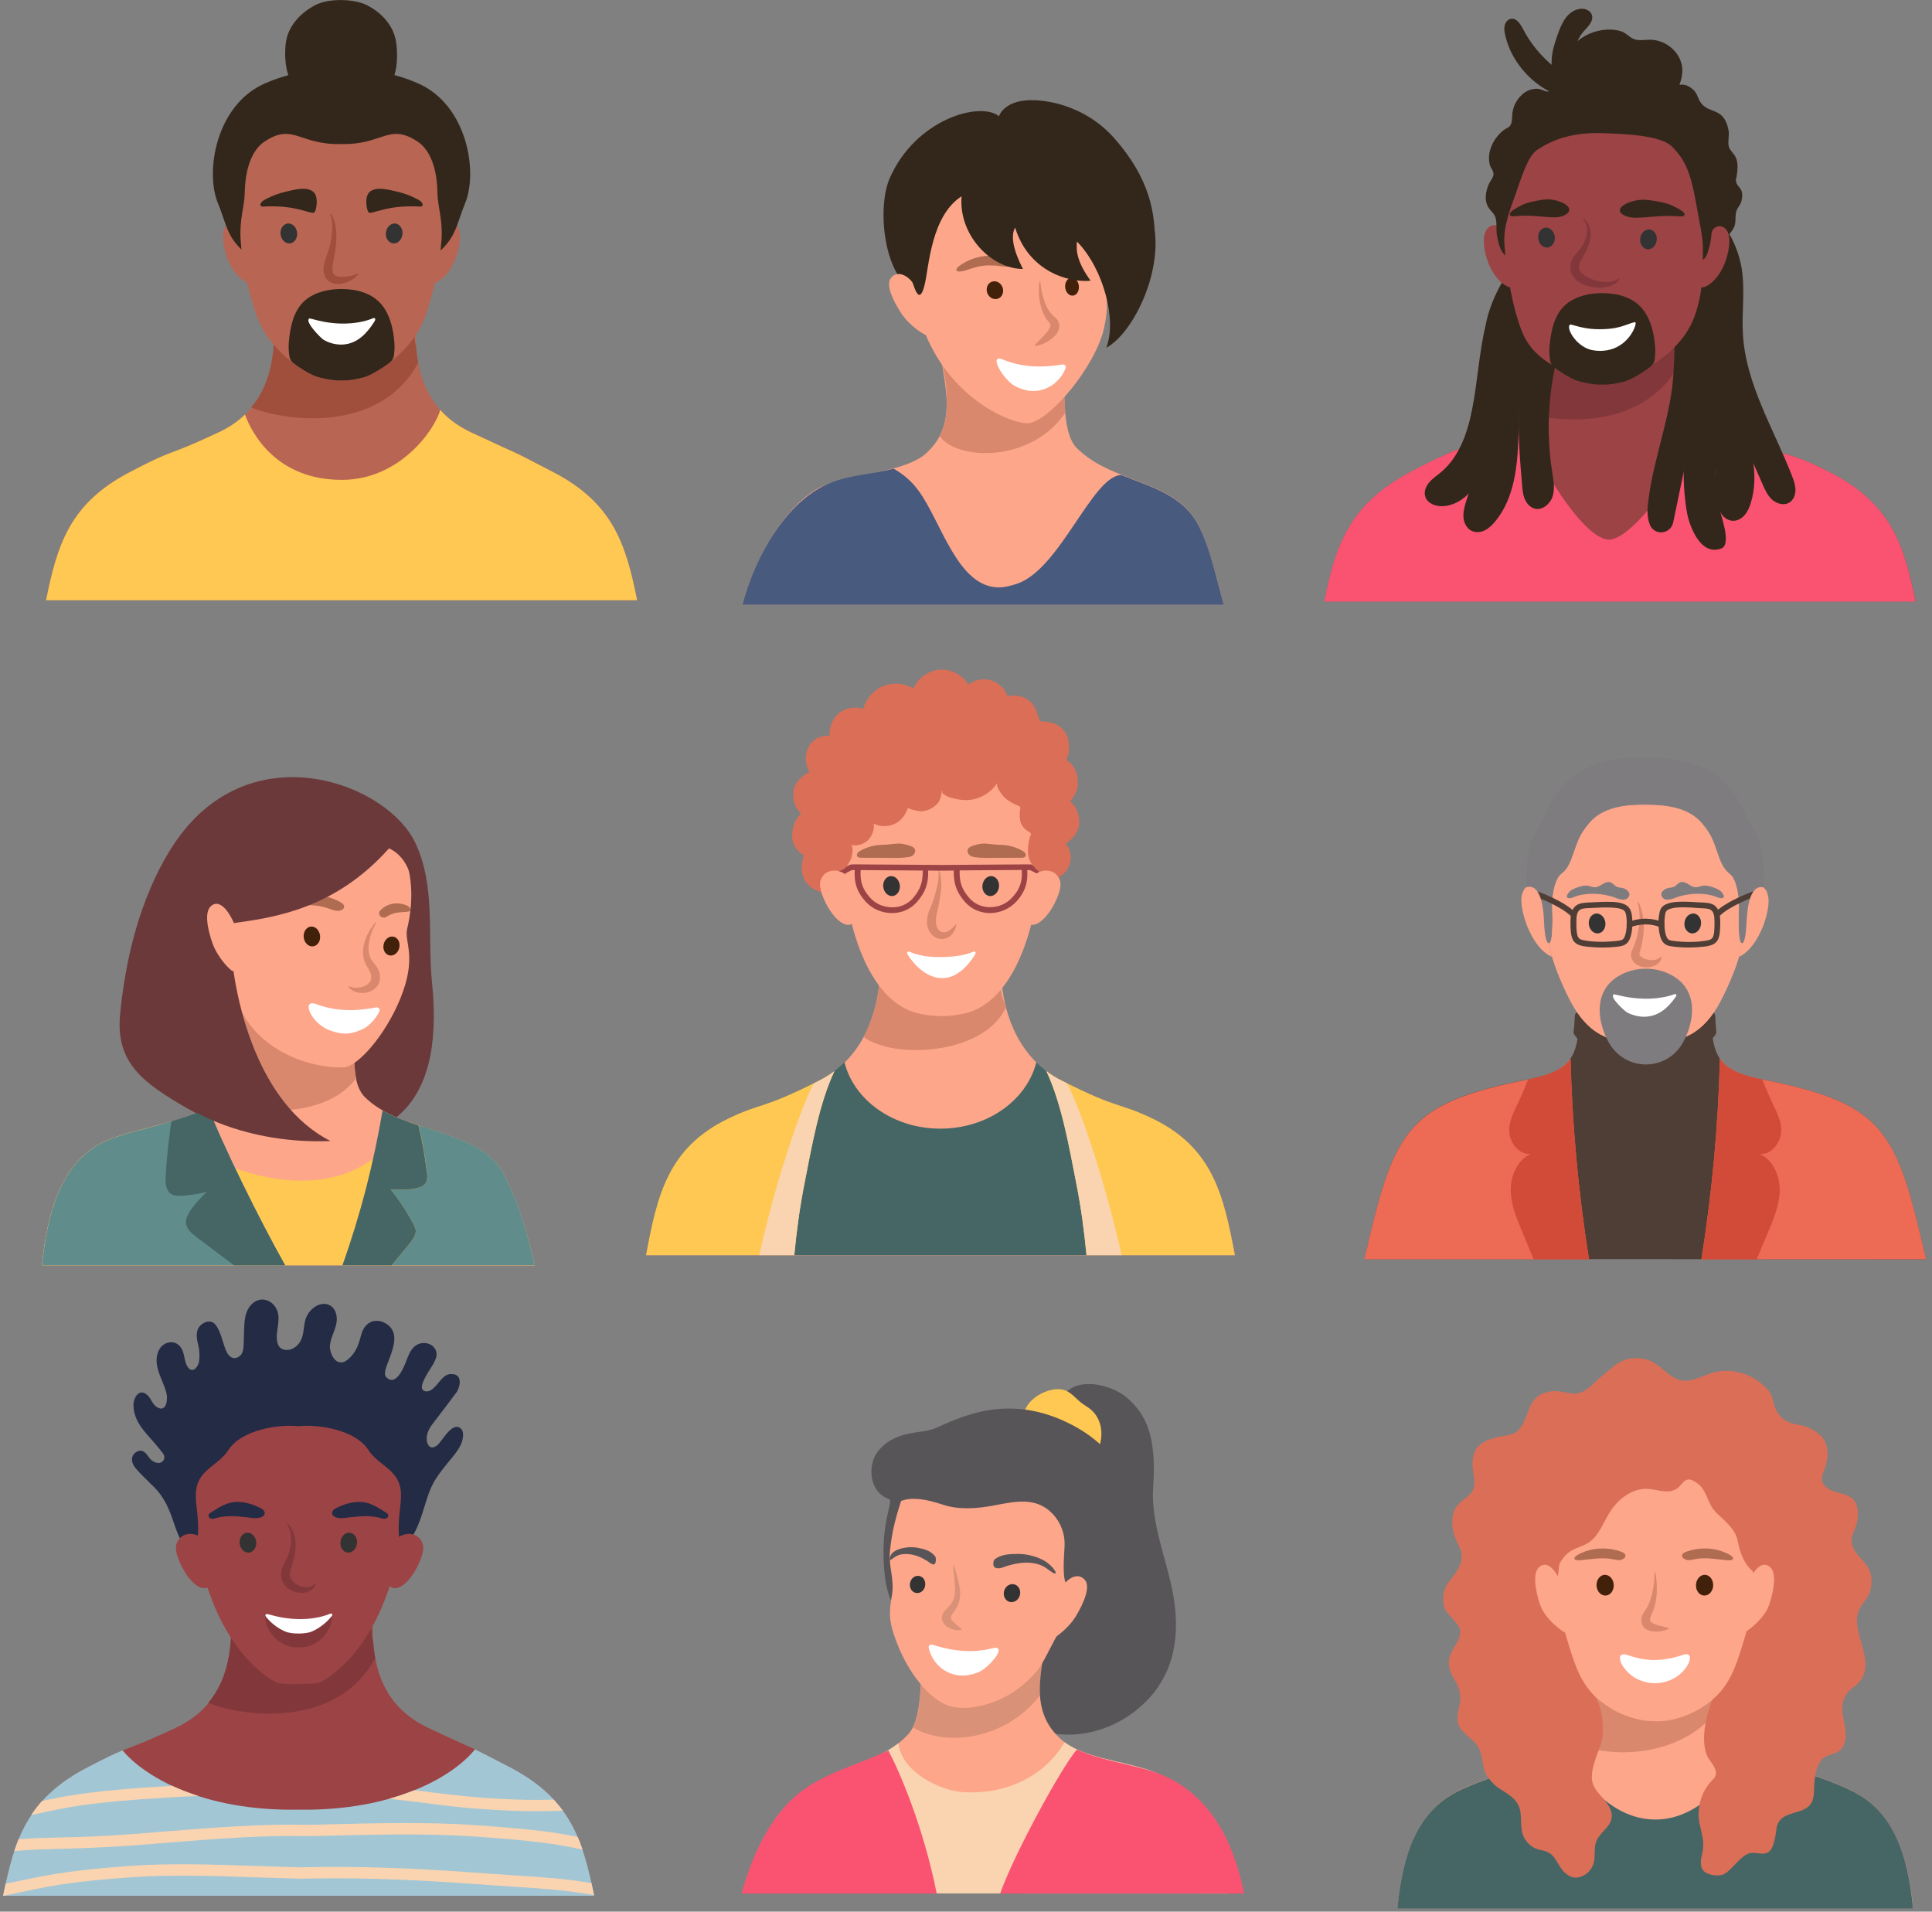 <?xml version="1.0" encoding="utf-8"?>
<!-- Generator: Adobe Illustrator 23.0.1, SVG Export Plug-In . SVG Version: 6.00 Build 0)  -->
<svg version="1.1" id="Ñëîé_9__x28_êîïèÿ8_x29_"
	 xmlns="http://www.w3.org/2000/svg" xmlns:xlink="http://www.w3.org/1999/xlink" x="0px" y="0px" viewBox="0 0 1313 1299.1"
	 style="enable-background:new 0 0 1313 1299.1;" xml:space="preserve">
<rect x="0" y="0" width="1313" height="1299.1" fill="#808080" stroke="none"/>
<style type="text/css">
	.st0{fill:#6B393A;}
	.st1{fill:#FDA68A;}
	.st2{fill:#FFC853;}
	.st3{fill:#608C8B;}
	.st4{fill:#466665;}
	.st5{fill:#D9886E;}
	.st6{fill:#AF6C51;}
	.st7{fill:#FFFFFF;}
	.st8{fill:#42210B;}
	.st9{fill:#33271B;}
	.st10{fill:#485A7E;}
	.st11{fill:#DB6E57;}
	.st12{fill:#9C4345;}
	.st13{fill:#A3C6D4;}
	.st14{fill:#FAD4B0;}
	.st15{fill:#82383A;}
	.st16{fill:#242B45;}
	.st17{fill:#333333;}
	.st18{fill:#B86553;}
	.st19{fill:#A14F3D;}
	.st20{fill:#FA5371;}
	.st21{fill:#4F3E36;}
	.st22{fill:#ED6B55;}
	.st23{fill:#D24B38;}
	.st24{opacity:0.2;fill:#4F3E36;}
	.st25{fill:#7F7C80;}
	.st26{fill:#585558;}
</style>
<path class="st0" d="M122.8,567.2c51.6-68.1,140.2-34.5,159.3,5.3c14.2,29.6,8.3,63.6,11.5,95.2c9.3,90.2-35.3,108-81.9,107.8
	c-48.9-4.1-71.7-14.9-85.7-23c-28.5-16.6-47.5-30.2-44.4-62.9C87.9,623.6,109.4,584.8,122.8,567.2z"/>
<path class="st1" d="M163.6,674.6c0,27.8,7.1,51.6-17.6,74.4c-14.3,13.2-57.4,17.7-76.8,27.6c-26.4,13.6-37,44.6-40.7,83.3h334.9
	c-7.7-32.1-13-45.3-20.4-60.6c-16.1-33.1-69.6-28.4-95-53.7c-10.9-10.8-7.6-38.1-2.9-79.4C249.3,630.4,163.6,626.4,163.6,674.6z"/>
<path class="st2" d="M363.5,859.9H28.6c3.7-38.7,14.2-69.7,40.7-83.3c9.9-5.1,26.2-8.7,41.6-12.9c9,16.6,98.6,67.2,150.8,17
	c6.5-6.3,12.7-13,17-17.9c25,9,53.5,14,64.4,36.5C350.5,814.6,355.8,827.8,363.5,859.9z"/>
<path class="st3" d="M193.8,859.9H28.6c3.7-38.7,14.2-69.7,40.7-83.3c11.2-5.7,30.4-9.6,47.3-14.5c9.7-2.8,18.6-5.8,24.9-9.7
	C150.5,776.5,176.4,829.1,193.8,859.9z"/>
<path class="st3" d="M277.9,845.7c2.2-2.6,4.4-5.5,4.7-8.9c0.4-4.3-14.3-25.4-17.2-28.6c9.8,0.9,21.6,0.2,24-4.4
	c1.3-2.4,1-5.4,0.7-8.2c-1.3-10.4-3.1-20.7-5.6-30.9c23.5,7.8,48.5,13.7,58.6,34.5c7.5,15.3,12.7,28.5,20.4,60.6h-97.2
	C270.1,855.2,274,850.4,277.9,845.7z"/>
<path class="st4" d="M193.8,859.9h-34.7c-8.4-6.3-16.9-12.6-25.3-19c-3.5-2.6-7.3-5.9-7.5-10.2c-0.3-7.5,14.3-20.8,14.3-20.8
	c-5.3,1.5-14.7,2.9-20.1,2.7c-8-0.3-8.1-8.7-8-11.5c0.7-14.1,2-25.1,4-39.1c9.7-2.8,18.6-5.8,24.9-9.7
	C150.5,776.5,176.4,829.1,193.8,859.9z"/>
<path class="st4" d="M289.4,803.8c-2.4,4.6-14.2,5.2-24,4.4c3,3.2,17.6,24.3,17.2,28.6c-0.3,3.4-2.6,6.3-4.7,8.9
	c-3.9,4.7-7.8,9.4-11.7,14.2h-33.5c6.1-17.1,11.4-34.5,16-52.1c4.5-17.6,8.3-35.3,11.3-53.2c7.4,4.2,15.8,7.4,24.4,10.2
	c2.5,10.2,4.3,20.5,5.6,30.9C290.5,798.4,290.7,801.4,289.4,803.8z"/>
<path class="st5" d="M242,732.7c-2.5-12.5-0.8-31.4,2-56.1c-24.7,2.1-59.9,5.9-80.2,7.1c0.2,5.4,0.5,10.6,0.7,15.6
	c0,0.1,0,0.2,0,0.2c0,1.5,0.1,3.1,0.1,4.6c0,0.3,0,0.6,0,0.9c0,1.1,0,2.3-0.1,3.4c0,0.6-0.1,1.1-0.1,1.7c-0.1,0.9-0.1,1.7-0.2,2.6
	c-0.1,0.6-0.1,1.3-0.2,1.9c-0.1,0.8-0.2,1.6-0.3,2.4c-0.1,0.6-0.2,1.3-0.3,1.9c-0.2,0.8-0.3,1.6-0.5,2.4c-0.1,0.6-0.3,1.2-0.4,1.8
	c-0.3,1.3-0.7,2.6-1.2,3.9c-0.2,0.6-0.5,1.2-0.7,1.8c-0.3,0.7-0.6,1.5-0.9,2.2c-0.3,0.7-0.6,1.3-1,2c-0.4,0.7-0.7,1.4-1.1,2.1
	c-0.4,0.7-0.8,1.3-1.2,2c-0.4,0.7-0.9,1.4-1.4,2.1c-0.5,0.6-0.9,1.3-1.4,1.9c-0.6,0.8-1.3,1.5-1.9,2.3c-0.5,0.6-0.9,1.1-1.4,1.7
	C168.9,758.4,221.8,760.6,242,732.7z"/>
<path class="st1" d="M276.7,631.3c-2.1,9.1,7,18.7-4.6,47.2c-10,24.7-28.8,46.2-38.3,46.8c-18.5,1.1-61.2-8.6-74.3-48.7
	c-4.6-14.2-4.8-45.7-3.8-53c1.4-10.8,4.4-27.4,7.9-36.3c8.4-21.3,20.7-29,27.8-32.2c19.4-9,34.3-8.9,57.7-1.3
	C268.9,560.3,286.6,589.7,276.7,631.3z"/>
<path class="st6" d="M229.9,619c0.8,0,1.6-0.3,2.5-0.7c2.3-1.2,1.7-3.5-0.2-4.7c-5.1-3.1-11.1-4.9-17-5.4c-4.3-0.4-8.7,0-12.8,1.3
	c-1.3,0.4-5.3,1.4-5.6,3.1c-0.4,2.5,6.6,2.2,7.8,2.2c4.7,0.3,9.4,0.2,14.1,1.3c2,0.5,4.1,1,6,1.8C226.6,618.5,228.2,619.1,229.9,619
	z"/>
<path class="st0" d="M186,540.6c24.1-7.2,56.2-0.9,80,19.5c25.2,21.6,25.3,62.7,12.5,75.1c7.5-37.5-2.5-53.3-14.1-58.7
	c-36.5,41-77.9,47-104.8,50.7c-7.8,1.1-2.1,23.6-1.1,31.4c2.7,20,15.5,91.1,66.1,116.8c-53.9,2.3-100.2-18.2-118.2-40.3
	c-17.2-21.1-18.6-49.2-14.8-81C98.5,596.5,163.4,550,186,540.6z"/>
<path class="st1" d="M159.5,628.6c-1.1-3.2-8.6-19.5-16.2-12.8c-4.4,4-2.5,15.1,1.2,25.5c3.5,9.6,11.9,18.1,13.7,18.7
	C160.2,660.6,159.5,628.6,159.5,628.6z"/>
<path class="st6" d="M260.7,623.6c-0.5,0-1-0.2-1.7-0.6c-1.6-1-1.7-3-0.7-4.1c2.5-2.8,5.9-4.4,9.4-4.9c2.5-0.3,5.3,0,8,1
	c0.9,0.3,2.7,1.2,3.2,2.7c0.6,2.2-2.9,1.9-3.6,2c-2.8,0.3-5.7,0.3-8.3,1.2c-1.2,0.4-2.3,0.9-3.4,1.6
	C262.6,623.1,261.7,623.7,260.7,623.6z"/>
<g>
	<g>
		<path class="st5" d="M255.7,627c-2.6,4.6-4.5,9.7-5.1,14.7c-0.3,2.5-0.3,5,0.4,7.2c0.3,1.1,0.7,2.2,1.3,3.1c0.3,0.5,0.6,0.9,1,1.4
			l1.2,1.5c1.8,2.3,3.6,5.1,3.8,8.7c0.1,1.8-0.3,3.7-1.2,5.4c-0.9,1.7-2.3,2.9-3.7,3.8c-2.9,1.8-6.1,2.2-9.1,1.9
			c-3-0.4-6-1.8-7.6-4.2l0.4-0.4c2.4,1.3,4.9,1.3,7.2,1c2.3-0.4,4.5-1.3,6-2.6c1.5-1.3,2.1-2.8,2-4.5c0-1.7-0.9-3.9-2.1-5.9
			l-1.1-1.8c-0.4-0.7-0.7-1.4-1-2.1c-0.6-1.4-1-2.9-1.2-4.4c-0.4-3-0.1-6,0.6-8.7c1.5-5.5,4.3-10.3,7.8-14.4L255.7,627z"/>
	</g>
</g>
<path class="st7" d="M258,686.7c0.2-1.1-0.9-2.3-2.3-2.1c-9.5,1.8-24.6,3.9-40.7-2.2c-10.4-3.9-4.1,12.5,8.4,17.5
	c10.5,4.2,16.3,2.5,23.2-0.6C252,696.9,257.4,689.3,258,686.7z"/>
<path class="st8" d="M260.8,641.5c-0.9,3.5,0.7,6.9,3.6,7.7c2.9,0.8,6-1.4,6.9-4.9c0.9-3.5-0.7-6.9-3.6-7.7
	C264.8,635.8,261.7,638,260.8,641.5z"/>
<path class="st8" d="M206.4,637.1c0.5,3.7,3.3,6.4,6.4,6c3.1-0.4,5.2-3.7,4.7-7.4c-0.5-3.7-3.3-6.4-6.4-6
	C208.1,630.1,206,633.4,206.4,637.1z"/>
<g>
	<path class="st9" d="M604.6,121.3C622,81,666.2,68.6,678.9,79c0,0,3.5-11.8,24.4-10.9c17.4,0.8,38.7,8.3,54.3,26.2
		c23.8,27.1,28.1,51.3,27,72.6c-0.8,16.9-146.1,39.3-164.5,29.8C601,186.8,595.8,141.7,604.6,121.3z"/>
	<path class="st1" d="M638.1,226.2c0,27.8,16.3,58.8-8.4,81.6c-14.3,13.2-48.5,13.8-68.7,21.7c-23,8.9-46.9,45.2-56.5,81.4h327.1
		c-5.7-20.7-9.1-37.5-16.5-52.8c-16.1-33.1-58-28.4-83.4-53.7c-10.9-10.8-9.7-47.7-4.9-89.1C730.9,179.6,638.1,178,638.1,226.2z"/>
	<path class="st10" d="M831.7,411H504.5c9.6-36.2,31.4-69.7,56.5-81.4c15.3-7.1,31-7,46.3-11.1c6.6,3.7,12.5,8.8,16.9,14.9
		c15.5,21,26.5,65.8,54.7,65.8c3.7,0,7.6-1,12-2.4c29.5-9.6,51.3-73.4,71.1-74c20.9,8.4,42.6,13.8,53.2,35.6
		C822.6,373.5,825.9,390.3,831.7,411z"/>
	<path class="st5" d="M724,280.4c-0.5-5.4-0.7-11.5-0.6-18.1c0-9.2,0.7-19.9,1.8-31.9c-27,2.3-59.5,2.8-86.6,4.5
		c0.6,5.8,1.7,11.4,2.7,16.8c0.2,0.9,0.3,1.7,0.5,2.5c0,0.2,0.1,0.5,0.1,0.7c0.2,1.2,0.4,2.4,0.6,3.6c0.4,2.6,0.7,5.1,0.8,7.5
		c0.1,1.9,0.2,3.9,0.1,5.8c0.3,8.6-0.7,16.9-4.7,24.6C650,313,700.8,314.9,724,280.4z"/>
	<path class="st1" d="M747.8,178.1c-1.3,9.2,8.6,18.1,2.5,44.9c-5.9,26-36.2,62.4-51.2,64.6c-8.7,1.2-48-12.9-68-55.6
		c-10.2-21.8-11.8-49.1-11.5-56.5c0.4-10.8,3.9-20.4,5.6-29.8c3.7-20.2,10.6-34.5,25.7-39.2c15.8-4.9,38.2-8.4,62.1-3
		C733.5,108.2,753.8,135.8,747.8,178.1z"/>
	<path class="st1" d="M624.4,197.9c-0.1-0.3-3.3-4.7-4.6-6.4c-2.5-3.4-9.6-8.5-14.3-2.6c-3.7,4.6,1.2,15.3,7.3,24.4
		c5.7,8.5,15.9,14.8,17.8,14.9C632.4,228.4,625.4,201.8,624.4,197.9z"/>
	<path class="st6" d="M690.4,179c1.1-2.1-6.5-3.6-8.6-4.2c-5.4-1.4-11.2-1.3-16.6-0.1c-3.9,0.8-7.7,2.4-11.1,4.6
		c-1.1,0.7-4.4,2.6-4.1,4.2c0.4,2.2,6.5,0.2,7.6-0.2c9.3-3.2,12.7-3.1,19.3-2.8C680.1,180.7,688.5,182.8,690.4,179z"/>
	<g>
		<g>
			<path class="st5" d="M707,191.3c0.4,4.3,1.2,8.6,2.6,12.7c1.3,4,3.2,7.8,6,10.5l1.1,0.9c0.3,0.3,1.1,0.9,1.5,1.5
				c1,1.2,1.8,3,1.7,4.8c-0.2,3.6-2.2,5.8-4,7.5c-3.7,3.3-7.9,5.2-12.5,6l-0.3-0.5c3.1-3.4,6.3-6.3,8.7-9.4c1.2-1.5,2-3.1,2.1-3.9
				c0.2-0.8,0-1.4-2.1-3.7c-3-4-4.4-8.6-5.2-13c-0.7-4.5-0.8-9-0.2-13.4L707,191.3z"/>
		</g>
	</g>
	<path class="st7" d="M724.3,249.8c0.4-1.1-0.9-2.3-2.2-2.1c-9.5,1.5-24.7,3.2-40.6-3.4c-10.2-4.2,0.3,13.6,7.9,17.8
		c10,5.5,18.7,4.1,25.2-0.1C719.9,258.6,723.1,253.5,724.3,249.8z"/>
	<path class="st8" d="M723.9,195.2c0.3,3.4,2.6,5.9,5.2,5.7c2.6-0.2,4.4-3.1,4.1-6.5c-0.3-3.4-2.6-5.9-5.2-5.7
		C725.5,189,723.6,191.9,723.9,195.2z"/>
	<path class="st8" d="M671,199.2c1.2,3.2,4.5,4.8,7.4,3.7c2.8-1.1,4.1-4.6,2.9-7.7c-1.2-3.2-4.5-4.8-7.4-3.7
		C671.1,192.6,669.8,196.1,671,199.2z"/>
	<path class="st9" d="M619.6,124.3c14.6-27.3,49-38.4,69.8-40.6c20.4-2.2,45.4,1.9,66.5,18.4c22.5,17.6,26.8,42.1,28.5,52.3
		c5.5,32.1-15.1,72.8-32.6,81.9c7.3-17.9-1.4-53.2-19.9-72.2c-0.7,6.8,0.3,14.2,9.3,26.7c-16.5,1.4-42.5-7.4-51.3-36.1
		c-3.1,5.2-1.6,14.6,5.3,28.1c-21.7-0.1-43.9-23.2-41.7-49.4c-20.6,13.2-22.2,47.5-24.9,59.2c-3.3,14.6-6.5,5.7-9-2.6
		C614.8,174.2,607.5,146.9,619.6,124.3z"/>
</g>
<path class="st1" d="M1259.5,1217.5c-12.5-6.4-26.2-10.6-39.4-15.3c-10.7-3.7-22.1-6.4-32.2-12c-12.1-6.8-18-17.5-20.2-31
	c-2.7-16.4-1.1-37.2-1.1-47.2c0-22.4-20.1-34.1-41.1-36.5c-0.2-0.1-0.3-0.1-0.5-0.1c-0.2,0-0.3,0-0.5-0.1
	c-21.1,2.6-41.1,14.2-41.1,36.6c0,10,1.6,30.8-1.1,47.2c-2,12.2-7.9,24-19.1,30c-14.7,7.8-31.4,12.2-47,17.8
	c-8.7,3.1-17.5,6.2-25.7,10.4c-26.4,13.6-37,40.7-40.7,79.4h174.7h1h174.7C1296.5,1258.2,1285.9,1231,1259.5,1217.5z"/>
<path class="st4" d="M1300.1,1296.9H949.7c3.7-38.7,14.2-65.9,40.7-79.4c8.2-4.2,17-7.3,25.7-10.4c15.6-5.6,32.3-9.9,47-17.8
	c0.3-0.2,0.7-0.4,1-0.6c14.7,29.3,36.5,47.8,60.9,47.8c24.3,0,46-18.4,60.7-47.5c0.7,0.4,1.5,0.9,2.3,1.3c10.1,5.6,21.6,8.2,32.2,12
	c13.2,4.7,26.9,8.9,39.4,15.3C1285.9,1231,1296.5,1258.2,1300.1,1296.9z"/>
<path class="st5" d="M1167.8,1160c0-0.2-0.1-0.4-0.1-0.7c-0.4-2.2-0.6-4.5-0.9-6.9c-0.9,0.9-1.9,1.7-2.8,2.5
	c-10.9,9.1-25.1,15.1-39.5,14.8c-14.2-0.3-27.8-6.1-38.6-15.3c-0.9-0.8-1.9-1.7-2.8-2.5c-0.2,2.5-0.5,4.9-0.9,7.3
	c-1.6,9.8-5.8,19.4-13.3,25.8C1116.1,1201,1156.4,1181.1,1167.8,1160z"/>
<path class="st11" d="M1268.7,1063.9c-3.5-5-9.9-9.5-10.3-16.1c-0.3-4.7,2.8-8.9,3.7-13.5c1-5.4,1.2-14.1-5.4-17.4
	c-3.4-1.7-7.3-2.4-10.9-3.6c-3.6-1.3-7.3-4-7.6-7.8c-0.2-2,0.6-3.9,1.3-5.8c1.3-3.6,2.5-7.4,2.5-11.2c0-4.7-1.1-9.4-4.5-12.7
	c-3.5-3.4-7.9-5.9-12.6-7c-2.8-0.7-5.6-0.9-8.3-1.9c-4.7-1.7-8.5-5.7-10.2-10.3c-1.8-4.9-1.6-8.4-5.1-12.3c-3.2-3.5-7-6.6-11.3-8.7
	c-8.4-4.2-18.4-5.3-27.4-2.3c-7,2.3-15,7.1-22.5,4c-7.9-3.2-12.3-10.7-20.8-13.3c-7.7-2.4-16.5-0.8-22.6,4.5
	c-4.6,4-9.4,7.4-13.9,11.9c-4.2,4.2-8.7,7.4-15,6.5c-3.1-0.4-6.2-1.3-9.4-1.5c-8.1-0.3-14.9,2.4-18.5,10.4c-2.6,5.7-4,12.4-8.5,16.6
	c-2.6,2.4-6.3,2.9-9.8,3.5c-5.9,1-13.5,2.8-17.5,7.6c-3.8,4.6-3.7,11.4-2.9,17c0.5,3.1,1.1,6.2,0.7,9.2c-1.2,8.6-12.7,9.5-14.5,19.8
	c-2.4,14,5.8,21.3,5.9,26.8c0.5,16-15.8,16.9-11.9,35.4c1.1,5.3,10.8,11.4,11,16.8c0.2,5.7-3.8,9.6-6.1,14.5
	c-2.9,6.2-1.8,11.6,1.6,17.4c2.2,3.8,4.3,7.9,4.5,12.3c0.4,5.8-2.6,11.4-1.7,17.2c1.4,8.9,12,11.3,14.9,19.4
	c3.8,10.4,0.4,13.7,9.3,22.8c5.4,5.5,13.2,7.2,16.9,14.5c3.7,7.3-0.1,16.5,4.9,23.7c6.8,9.8,13.6,4.6,19.2,11.6
	c2,2.4,4.8,8.3,7.2,10.4c3.5,3,6.4,4.6,10.8,3.2c4.4-1.3,8-5,9.2-9.5c1.3-4.8-0.1-10.2,1.8-14.8c2.3-5.8,9.1-9.2,10.3-15.3
	c1-5-2.3-9.8-5.6-13.6c-3.4-3.8-7.2-7.8-7.7-12.9c-0.8-8,4-17.6,6.3-25.1c2.4-7.9,1.1-25-5-32.4c-3.1-3.7,5.1-17.3,7.8-20.4
	c8.5-9.5,21-6.9,33.2-7c12-0.1,24,3,34.5,8.8c13.1,7.2,11.1,8.8,6.3,19c-5.4,11.4-10.7,33.2-3.2,43.7c2.5,3.4,5.7,7.6,3.8,11.4
	c-0.5,1-1.3,1.7-2.1,2.5c-7.3,7.6-10.6,18.8-8.5,29.2c1.2,5.7,3.1,11.4,2.4,17.3c-0.6,4.9-3.5,11.4,0.8,15.4
	c2.9,2.6,10,3.6,13.5,1.8c1.5-0.8,2.7-1.9,3.9-3c3.8-3.5,8.5-9.9,13.6-11.2c4.6-1.2,9.7,2.4,13.7-1.7c1.2-1.2,1.8-2.8,2.3-4.4
	c0.9-2.9,1.5-5.9,1.9-8.9c0.2-1.4,0.3-2.9,0.8-4.2c3.9-10.9,19.8-5.9,23.9-16.6c0.8-2.2,0.9-4.5,1-6.8c0.2-5.9,0.6-12.1,3.1-17.5
	c3-6.6,6.4-5.8,12.3-8.4c1.4-0.6,2.6-1.6,3.5-2.8c3.2-4.1,3-9.9,2.1-15c-0.9-5.1-2.4-10.4-1.5-15.5c0.6-3.5,2.4-6.7,5-9.1
	c1.6-1.5,3.4-2.6,5-4.1c15.4-14.9-7.4-36.3,2.2-52.4c1.2-2.1,2.9-3.9,4.2-6c0.4-0.5,0.7-1.1,1-1.7
	C1272.8,1077.8,1272.8,1069.8,1268.7,1063.9z"/>
<path class="st1" d="M1188.3,1103.5c-1,3.9-2.3,8.6-4.1,14.4c-4.4,14.3-8.8,27.4-20.3,37c-10.9,9.1-25.1,15.1-39.5,14.8
	c-14.2-0.3-27.9-6.1-38.6-15.3c-11.2-9.6-15.4-22.6-19.7-36.6c-1.8-5.8-3.1-10.5-4.1-14.4c-4.4-17.6-5.1-18.7-3.1-33.4
	c0.1-0.5,0.1-1,0.2-1.6c1-8.7,1.9-17.1,3-25c3-21.6,8.3-38.9,27.2-47.7c11.8-5.5,24.4-6.4,35.7-7.2c0,0,0.5,0,0.5,0
	c11.3,0.7,23.9,1.6,35.7,7.1c18.9,8.8,24.2,26.2,27.2,47.7c1.1,7.8,1.9,16.2,3,25c0.1,0.5,0.1,1,0.2,1.6
	C1193.5,1084.7,1192.7,1085.9,1188.3,1103.5z"/>
<path class="st11" d="M1089.2,968.5c12-5.1,25.3-7.7,39.2-7.8c16.4-0.1,32.8,4.7,46.8,13.2c21.1,12.8,35.1,35.7,38,60.1
	c1.3,11.1,0.6,23.3-3.1,33.9c-2.7,8-12.3,19.8-18,7.1c-1.3-2.9,1.4-5.1-1-7.2c-5.3-4.8-8.3-10.9-10.1-20.5
	c-2.1-11.2-14.2-16.5-18.2-24.1c-3.7-7-4.2-12.6-11.5-16.6c-1.1-0.6-2.4-1.3-3.7-1.2c-2.9,0.1-4.6,3.2-6.7,5.2c-6,5.5-14,1.6-21,1.2
	c-10-0.6-19.2,6.2-24.7,14.1c-5.4,7.6-8.1,17.8-16,22.7c-4.1,2.5-9.1,3.4-13,6.3c-8,6.1-10.2,18.2-13.1,27.3
	c-1.1,3.4-1.3,7.7-4.5,9.6c-13.2,7.9-18.3-18-17.9-25.6c0.9-17.7,4.9-36.5,12.3-52.6C1052.9,992.2,1069.2,977,1089.2,968.5z"/>
<g>
	<g>
		<path class="st5" d="M1125,1068.5c0.8,4.3,1.1,8.7,1,13.2c-0.2,4.4-1,9-2.7,13.4c-1.1,2.4-1.8,3.9-1.9,5.3c0,1.2-0.1,1.3,1.2,2.3
			c2.6,1.7,7.2,2.5,11.4,3.6l0.1,0.6c-2.1,1-4.3,1.5-6.7,1.8c-2.3,0.2-4.8,0.2-7.4-0.9c-1.3-0.5-2.8-1.5-3.7-3.2
			c-1-1.7-1-3.6-0.7-5.1c0.6-2.9,2.5-5.1,3.4-6.5c2-3.4,3.3-7.4,4.1-11.5c0.9-4.1,1.3-8.4,1.4-12.8L1125,1068.5z"/>
	</g>
</g>
<path class="st1" d="M1061.9,1078.1c-1-3.2-8-19.8-15.8-13.2c-4.5,3.8-3,15,0.5,25.5c3.2,9.7,15.2,18.5,17.1,19.1
	C1065.5,1110.1,1061.9,1078.1,1061.9,1078.1z"/>
<path class="st1" d="M1187.1,1078.1c1-3.2,8-19.8,15.8-13.2c4.5,3.8,3,15-0.5,25.5c-3.2,9.7-15.2,18.5-17.1,19.1
	C1183.5,1110.1,1187.1,1078.1,1187.1,1078.1z"/>
<path class="st6" d="M1101.4,1060.1c0.7-0.2,1.5-0.5,2.2-1c1.9-1.4,1.1-3.4-0.9-4.2c-5.1-2.1-10.9-2.9-16.4-2.5c-4,0.3-8,1.3-11.6,3
	c-1.1,0.5-4.7,2-4.7,3.6c0,2.3,6.4,1,7.6,0.9c4.4-0.4,8.7-1.1,13.2-0.9c2,0.1,3.9,0.3,5.8,0.7
	C1098.3,1060.1,1099.9,1060.4,1101.4,1060.1z"/>
<path class="st6" d="M1146.4,1060.1c-0.7-0.2-1.5-0.5-2.2-1c-1.9-1.4-1.1-3.4,0.9-4.2c5.1-2.1,10.9-2.9,16.4-2.5c4,0.3,8,1.3,11.6,3
	c1.1,0.5,4.7,2,4.7,3.6c0,2.3-6.4,1-7.6,0.9c-4.4-0.4-8.7-1.1-13.2-0.9c-2,0.1-3.9,0.3-5.8,0.7
	C1149.5,1060.1,1147.9,1060.4,1146.4,1060.1z"/>
<path class="st7" d="M1143.4,1124.7c-6,2.1-12.4,3.3-18.8,3.4c-6.3,0.1-12.5-1.3-18.4-3.3c-10.6-3.7-4,12.5,8.7,17.2
	c6.7,2.5,12.9,2.5,19.6,0C1147.2,1137.3,1153.8,1121.1,1143.4,1124.7z"/>
<path class="st8" d="M1085,1077.5c0.2,3.9,2.9,6.9,6.2,6.8c3.2-0.1,5.7-3.4,5.5-7.3c-0.2-3.9-2.9-6.9-6.2-6.8
	C1087.3,1070.4,1084.9,1073.6,1085,1077.5z"/>
<path class="st8" d="M1164.3,1077.5c-0.2,3.9-2.9,6.9-6.2,6.8c-3.2-0.1-5.7-3.4-5.5-7.3c0.2-3.9,2.9-6.9,6.2-6.8
	C1162,1070.4,1164.4,1073.6,1164.3,1077.5z"/>
<g>
	<path class="st12" d="M347.2,1201.4c-33.5-17.6-17.4-9-56-27.1c-31.7-14.9-38.1-42.6-38.1-70.4c0-22.8-23.5-35.4-47.9-38.6
		c-24.3,3.2-47.9,15.8-47.9,38.6c0,27.8-6.4,55.5-38.1,70.4c-38.6,18.1-27,9.6-60.5,27.1c-40.3,21.1-49,48.9-56.6,86.9h203.1h198.6
		C396.2,1250.3,387.5,1222.5,347.2,1201.4z"/>
	<path class="st13" d="M403.8,1288.3H2.1c7.6-38,16.3-65.8,56.6-86.9c13.4-7,19.6-9.9,24.6-11.9c14.4,17.4,53.9,41.4,119.3,40.3
		c66.5,1.1,106.3-23.5,120.2-41c4.4,2.1,9.6,4.8,24.4,12.5C387.5,1222.5,396.2,1250.3,403.8,1288.3z"/>
	<g>
		<g>
			<path class="st14" d="M288.1,1225.2c13.4,1.7,26.1,3.3,38.3,4.1c29,2.1,44,1.6,56.1,1.2c-0.9-1.2-1.8-2.4-2.8-3.6
				c-0.4-0.5-0.9-1.1-1.4-1.6c-0.7-0.8-1.3-1.6-2-2.3c-11,0.3-25.3,0.4-49.4-1.4c-12-0.9-24.6-2.4-37.9-4.1
				c-2.5-0.3-4.9-0.6-7.4-0.9c-5.3,2.1-11,4.1-17.2,5.8C272.5,1223.3,280.3,1224.2,288.1,1225.2z"/>
			<path class="st14" d="M19.2,1284.8c17.1-3.5,29.5-6.1,68.9-9c27.3-2,57.4-1,86.5,0c9.9,0.3,19.8,0.7,29.7,0.9
				c34.2-0.8,70.3,0.2,113.7,3.3c13.3,1,23.5,1.6,31.9,2.2c24.9,1.7,32.8,2.2,53.8,5.6c-0.6-2.8-1.1-5.5-1.7-8.1
				c-19.4-3.1-28-3.6-51.6-5.2c-8.3-0.6-18.6-1.2-31.8-2.2c-43.7-3.1-80-4.2-114.3-3.3c-9.7-0.2-19.6-0.6-29.5-0.9
				c-29.3-1-59.7-2.1-87.3,0c-39.9,3-52.5,5.6-69.9,9.2c-4.2,0.9-8.7,1.8-13.8,2.8c-0.5,2.5-1,4.8-1.5,7.2c-0.1,0.4-0.1,0.7-0.2,1.1
				C8.6,1287,14.1,1285.9,19.2,1284.8z"/>
			<path class="st14" d="M40.1,1256.4c11.9-0.3,26.7-0.6,53.1-2.5c6.9-0.5,14-1.1,21.2-1.7c31.2-2.5,63.5-5.1,94.8-4.4l5.9-0.1
				c39-1,75.9-1.9,108.4,0.4c43.4,3.1,54,5,72.4,8.8c-1-2.9-2.1-5.8-3.3-8.6c-15.7-3.1-28.7-5.1-68.6-7.9
				c-32.9-2.4-69.9-1.4-109.1-0.4l-5.7,0.1c-31.5-0.7-64,1.9-95.4,4.4c-7.2,0.6-14.2,1.1-21.1,1.7c-26.2,2-40.9,2.3-52.7,2.5
				c-9.4,0.2-17.1,0.4-27.4,1.2c-1.1,2.7-2,5.3-2.9,8C21.6,1256.9,29.8,1256.7,40.1,1256.4z"/>
			<path class="st14" d="M28.1,1232c16.4-3.6,29.4-6.4,68.1-9.3c12.6-0.9,25.6-1.7,38.6-2.2c-6.5-2.1-12.4-4.4-17.8-6.9
				c-7.2,0.4-14.4,0.9-21.4,1.4c-37.5,2.8-51.2,5.5-67,8.9c-0.1,0.1-0.2,0.2-0.3,0.3c-1.3,1.4-2.5,2.9-3.6,4.4
				c-0.1,0.2-0.3,0.4-0.4,0.5c-1.1,1.4-2.1,2.9-3.1,4.3C23.6,1233,25.8,1232.5,28.1,1232z"/>
		</g>
	</g>
	<path class="st15" d="M255,1126.8c-0.7-3.8-1.2-7.7-1.5-11.6c-0.5-1.1-0.9-2.4-1-4.6c-0.1-1.7-0.2-3.8-0.2-6.8
		c0-1.1-0.1-2.1-0.2-3.2c-0.1-0.7-0.2-1.4-0.3-2.1c-30.6,2-66,2.5-94.5,4.3c0,0.3-0.1,0.6-0.1,0.9c0,19.3-3.1,38.6-15.7,53.5
		C167.1,1167.5,229.8,1174,255,1126.8z"/>
	<path class="st16" d="M300.2,937.1c-1.7,1.8-3.1,3.8-4.5,5.2c-1.1,1.1-2.3,2.3-3.8,2.9c-1.5,0.6-3.6,0.5-4.6-0.7
		c-2.9-3.4,5.7-14.7,7.4-18c1-2.1,2.1-4.2,2-6.5c-0.1-2.8-2.1-5.5-4.9-6.6c-2.8-1.2-6.3-0.9-8.8,0.7c-3.3,2-4.8,5.6-6.2,8.9
		c-1.1,2.8-6.8,20.2-14.2,13c-1.5-1.4-1-3.7-0.5-5.7c2.3-7.6,8.8-19.2,4.4-26.7c-2.7-4.6-9.3-7.5-14.5-5.2c-3.7,1.7-5.7,5.4-6.6,9
		c-1.7,6.3-3.4,11.8-8.9,16.4c-1.1,0.9-2.4,1.8-3.9,2c-5.7,0.8-8.6-7.1-8.4-11c0.3-5.1,3.2-9.9,4.3-14.9c1.2-5-0.2-11.4-5.4-13.3
		c-5.8-2.1-12.1,2.6-14.6,7.8c-3,6.2-0.9,13.3-5.8,19.1c-1.9,2.2-4.6,3.9-7.7,3.9c-8,0-7.2-9-6.5-13.8c0.5-3.4,1.1-6.9,0.6-10.3
		c-1.5-9.5-12.8-14.5-19.5-5.3c-3.2,4.4-3.5,10-3.7,15.3c-0.1,3.4-0.2,6.7-0.3,10.1c-0.1,2.1-0.2,4.4-1.2,6.3
		c-1,1.9-3.3,3.5-5.6,3.2c-2.9-0.4-4.5-3.3-5.5-5.8c-1.9-4.6-3.8-14.5-7.8-17.8c-3.7-3.1-9.5,0.3-11,3.9c-1.4,3.4-0.7,7.2,0.2,10.7
		c0.9,3.6,1.1,7.7,0.6,11.3c-0.6,3.8-4.7,8.9-8,3.3c-1.3-2.2-1.7-4.7-2.2-7.1c-0.5-2.4-1.3-4.9-3.1-6.8c-4-4.2-10.4-2.6-13.3,1.7
		c-2.8,4.2-2.7,9.6-1.4,14.2c1.5,5.7,4.6,10.9,5.9,16.6c0.8,3.5,0.2,12.9-6.3,9.3c-1.6-0.9-2.7-2.4-3.6-3.9
		c-0.9-1.5-1.7-3.1-3.1-4.4c-5.6-5.2-9.5,1.9-9.5,6.6c0,5.7,2.1,10.8,5.6,15.6c3.8,5.2,8.6,9.8,12.5,14.9c1.7,2.2,4,4.3,2.4,7
		c-1.7,2.9-5.1,2.2-7.6,0.6c-2.5-1.7-3.5-4.9-5.9-6.3c-3.1-1.9-7.1,0.8-7.8,3.7c-0.7,2.6,0.5,5.4,2.2,7.5c1.7,2.2,9.2,9.6,11.2,11.5
		c17.9,16.8,11.8,35.2,30.1,51c9.1,7.8,23.5,7.6,35.9,8.5c21.8,1.6,43.5,1.7,65.2,0.5c27.8-1.5,34.9-3.4,47.9-29
		c4.7-9.3,6.4-19.7,10.6-29.3c2.7-6.1,7-11.5,11.3-16.8c3.7-4.6,9.1-10.3,10.1-16.2c0.3-1.6,0.5-3.2,0.1-4.8
		c-0.4-1.6-1.7-3.1-3.4-3.4c-1.2-0.2-2.4,0.2-3.4,0.8c-3.7,2.3-6.2,6.7-8.9,9.9c-0.8,1-1.7,2-2.9,2.6c-4,2.2-5.7-1.7-5.9-4.6
		c-0.3-3.7,1.5-7.5,3.8-10.5c5.4-7.1,10.9-14.2,16.2-21.4c2.8-3.8,4.8-13-3.4-12.7C304.1,933.6,302,935.2,300.2,937.1z"/>
	<path class="st12" d="M272.2,1011.8c-2.2-13.5-15.1-16-21.8-26.4c-9.1-14-34.3-17.6-47.6-16.2c-13.2-1.4-38.5,2.2-47.6,16.2
		c-6.7,10.4-19.6,13-21.8,26.4c-1.4,8.5,2,17.6,1.1,31c-1.2,18.2,2.3,24.9,8.7,42.2c15.5,42.5,41.8,57.9,46.4,58.9
		c2.6,0.5,6.8,0.6,10.6,0.6c0.1,0.1,0.3,0.1,0.4,0.1c0.1,0,0.3,0,0.4,0c0.1,0,0.3,0,0.4,0c0.4-0.1,0.9-0.1,1.4-0.1c0.5,0,1,0,1.4,0
		c0.1,0,0.3,0,0.4,0c0.1,0,0.3,0,0.4,0c0.1-0.1,0.3-0.1,0.4-0.1c3.8-0.1,8-0.2,10.6-0.7c4.6-1,30.9-16.4,46.4-58.9
		c6.3-17.4,9.9-24,8.7-42.2C270.2,1029.4,273.6,1020.2,272.2,1011.8z"/>
	<path class="st12" d="M286.2,1058.7c-2.4,6.7-7.2,15.2-13.1,19c-5.8,3.7-9.9,0.8-10.3-6.4c-0.5-7.4,1.2-19.8,6.4-25.2
		c5.2-5.5,15.5-5.2,18.1,3.2C288,1051.9,287.5,1055.2,286.2,1058.7z"/>
	<path class="st12" d="M121,1058.7c2.4,6.7,7.2,15.2,13.1,19c5.8,3.7,9.9,0.8,10.3-6.4c0.5-7.4-1.2-19.8-6.4-25.2
		c-5.2-5.5-15.5-5.2-18.1,3.2C119.2,1051.9,119.7,1055.2,121,1058.7z"/>
	<path class="st16" d="M171.8,1031.6c1.5,0.2,3,0.1,4.6-0.2c1.5-0.3,3.2-1.2,3.5-2.7c0.1-0.9-0.3-1.8-0.9-2.5
		c-0.6-0.7-1.4-1.1-2.2-1.5c-5.2-2.6-11-4.3-16.9-4c-6.3,0.4-11.1,3.8-16.3,7c-0.8,0.5-1.8,1.1-1.9,2.1c-0.1,1.1,0.9,2.1,2,2.3
		c1.1,0.2,2.2-0.2,3.3-0.5C155.4,1029.3,163.4,1030.7,171.8,1031.6z"/>
	<path class="st16" d="M233.8,1031.6c-1.5,0.2-3,0.1-4.6-0.2c-1.5-0.3-3.2-1.2-3.5-2.7c-0.1-0.9,0.3-1.8,0.9-2.5
		c0.6-0.7,1.4-1.1,2.2-1.5c5.2-2.6,11-4.3,16.9-4c6.3,0.4,11.1,3.8,16.3,7c0.8,0.5,1.8,1.1,1.9,2.1c0.1,1.1-0.9,2.1-2,2.3
		c-1.1,0.2-2.2-0.2-3.3-0.5C250.2,1029.3,242.2,1030.7,233.8,1031.6z"/>
	<path class="st17" d="M231.4,1047.6c-0.5,3.7,1.6,7,4.7,7.5c3.1,0.4,6-2.3,6.5-6c0.5-3.7-1.6-7-4.7-7.5
		C234.8,1041.2,231.9,1043.9,231.4,1047.6z"/>
	<path class="st17" d="M174.1,1047.6c0.5,3.7-1.6,7-4.7,7.5c-3.1,0.4-6-2.3-6.5-6c-0.5-3.7,1.6-7,4.7-7.5
		C170.7,1041.2,173.6,1043.9,174.1,1047.6z"/>
	<g>
		<g>
			<path class="st15" d="M195.6,1035.4c3.9,3.9,5.5,9.8,5.3,15.3c0,2.8-0.5,5.6-1.1,8.3c-0.4,1.3-0.7,2.7-1.1,4l-1.2,3.6
				c-1.2,4.2,0.1,7.6,3.9,10c1.8,1.1,4.1,1.9,6.3,2c2.2,0.1,4.6-0.4,6.3-2.5l0.5,0.2c-0.5,2.9-3.5,5.1-6.4,5.8
				c-3,0.7-6.1,0.4-9.1-0.8c-2.9-1.2-5.7-3.4-7.1-6.7c-1.4-3.3-0.9-7,0.2-9.8c0.6-1.5,1.3-2.6,1.8-3.7c0.6-1.1,1.1-2.3,1.6-3.4
				c0.9-2.3,1.6-4.8,2-7.2c0.8-4.9,0.4-10.3-2.4-14.6L195.6,1035.4z"/>
		</g>
	</g>
	<path class="st7" d="M204.4,1114.5c9.4-0.8,15.8-7.6,20.8-15.5c1.4-2.1,0.1-2.7-0.7-2.4c-5.9,2.5-13.5,3.8-21.4,3.7
		c-13.4-0.2-21.4-4-22.2-3.4c-3.1,2.2,8.1,13.4,9.8,14.4C194.8,1113.6,199.6,1114.9,204.4,1114.5z"/>
	<path class="st15" d="M211.8,1108.8c-3.8,1.6-13.1,1.9-17.8,0c-5.5-2.3-10.3-6.2-13.9-10.9c0.2,10.2,8.5,19.7,18.6,21.4
		c1.4,0.2,7,0.2,8.5,0c10.1-1.6,18.4-11.1,18.6-21.4C222,1102.6,217.3,1106.4,211.8,1108.8z"/>
</g>
<path class="st18" d="M376.4,321c-33.5-17.6-17.4-9-56-27.1c-31.7-14.9-38.1-42.6-38.1-70.4c0-22.8-23.5-35.4-47.9-38.6
	c-24.3,3.2-47.9,15.8-47.9,38.6c0,27.8-6.4,55.5-38.1,70.4c-38.6,18.1-27,9.6-60.5,27.1c-40.3,21.1-49,48.9-56.6,86.9h203.1H433
	C425.4,369.9,416.7,342.1,376.4,321z"/>
<path class="st2" d="M433,407.9H31.3c7.6-38,16.3-65.8,56.6-86.9c33.5-17.6,21.9-9,60.5-27.1c7.3-3.4,13.3-7.5,18.1-12.2
	c5,13.9,22.1,44.4,65.8,44.4c39.6,0,63.2-34.2,66.9-47.5c5.3,5.9,12.2,11.1,21.1,15.3c38.6,18.1,22.4,9.6,56,27.1
	C416.7,342.1,425.4,369.9,433,407.9z"/>
<path class="st19" d="M284.2,246.5c-0.7-3.8-1.2-7.7-1.5-11.6c-0.5-1.1-0.9-2.4-1-4.6c-0.1-1.7-0.2-3.8-0.2-6.8
	c0-1.1-0.1-2.1-0.2-3.2c-0.1-0.7-0.2-1.4-0.3-2.1c-30.6,2-66,2.5-94.5,4.3c0,0.3-0.1,0.6-0.1,0.9c0,19.3-3.1,38.6-15.7,53.5
	C196.3,287.2,259,293.7,284.2,246.5z"/>
<path class="st9" d="M268.9,27c-1.8-8.9-8.3-17.7-19.4-23.4c-8.7-4.5-26.2-5-35.5,0c-11,5.9-17.5,14.5-19.4,23.4
	c-1.7,8.3-1.7,30.7,10.3,34c7.5,2.1,20.3,2.4,26.8,2.4c0.1,0,0.3,0,0.4,0c0.1,0,0.3,0,0.4,0c6.5,0,19.3-0.3,26.8-2.4
	C271.3,57.7,270.6,35.3,268.9,27z"/>
<path class="st18" d="M296.7,191.8c-5.7,2.9-7.1-3.9-7.6-11.1c-0.5-7.4,1.2-19.8,6.4-25.2c5.2-5.5,12.8-8.3,16.2-0.3
	C314.7,162.1,310.3,184.9,296.7,191.8z"/>
<path class="st18" d="M167.5,191.8c5.7,2.9,7.1-3.9,7.6-11.1c0.5-7.4-1.2-19.8-6.4-25.2c-5.2-5.5-12.8-8.3-16.2-0.3
	C149.5,162.1,153.9,184.9,167.5,191.8z"/>
<path class="st9" d="M284.2,56.7c-16.1-7.1-34.3-10.5-52.1-9.6c-17.9-0.9-36,2.6-52.1,9.6c-33.1,14.5-40.8,59.7-31.9,81.4
	c5.6,13.5,5.8,22.2,17,32.4c9.6,8.7,23,9.6,35.3,10.2c10.6,0.6,21.1,0.8,31.7,0.8c10.5,0.1,21.1-0.2,31.7-0.8
	c12.3-0.7,25.7-1.5,35.3-10.2c11.2-10.2,11.4-18.9,17-32.4C325,116.5,317.4,71.3,284.2,56.7z"/>
<path class="st18" d="M297.3,131.4c-0.2-16.8-4.9-29.7-13.8-35.4c-19.4-12.5-23.2,2.4-51.2,1.9c-0.1,0-0.2,0-0.2,0
	c-0.1,0-0.2,0-0.2,0c-0.3,0-0.4,0-0.4,0c-0.1,0-0.2,0-0.2,0c-28.1,0.5-31.9-14.4-51.2-1.9c-8.9,5.7-13.5,18.6-13.8,35.4
	c-0.1,8.6-3.6,17.6-2.8,31c1.1,18.1,5.2,35,10.6,51.2c8.4,25.5,34.5,40.2,40.9,42.4c2.3,0.8,9.7,2.7,16.2,2.7c0,0,0.2,0,0.6-0.1
	c0.3,0.1,0.6,0.1,0.6,0.1c6.5,0,13.9-1.9,16.2-2.7c6.5-2.2,32.5-16.9,40.9-42.4c5.3-16.2,9.4-33,10.6-51.2
	C300.9,149.1,297.4,140,297.3,131.4z"/>
<path class="st9" d="M250.6,144.4c-1.3-0.8-3.4-11.2,1-14.3c4.7-3.4,12.3-1.2,17.3-0.1c6.1,1.4,10,2.9,14.8,5.4c4.8,2.4,4,5.1,1.9,5
	C262.7,139,253.1,145.9,250.6,144.4z"/>
<path class="st9" d="M213.6,144.4c1.3-0.8,3.4-11.2-1-14.3c-4.7-3.4-12.3-1.2-17.3-0.1c-6.1,1.4-10,2.9-14.8,5.4
	c-4.8,2.4-4,5.1-1.9,5C201.5,139,211.1,145.9,213.6,144.4z"/>
<path class="st17" d="M262.3,157.9c-0.5,3.7,1.6,7,4.7,7.5c3.1,0.4,6-2.3,6.5-6c0.5-3.7-1.6-7-4.7-7.5
	C265.7,151.5,262.8,154.2,262.3,157.9z"/>
<path class="st17" d="M201.9,157.9c0.5,3.7-1.6,7-4.7,7.5c-3.1,0.4-6-2.3-6.5-6c-0.5-3.7,1.6-7,4.7-7.5
	C198.5,151.5,201.4,154.2,201.9,157.9z"/>
<path class="st9" d="M248.6,256c2.8-1,9.3-4.3,16.5-9.8c1.4-1.1,2.3-2.7,2.6-4.5c0.4-2.8,0.6-6,0.3-9.2c-0.7-8.5-2.7-17.9-8.2-24.9
	c-6.6-8.5-17.5-11.2-27.8-11.2c-8.4,0-17.7,1.9-24.5,7.6c-8.1,6.8-10.3,18.4-11.2,28.4c-0.3,3.4-0.1,6.8,0.4,9.8
	c0.3,1.8,1.2,3.4,2.6,4.5c6.8,5.2,13,8.3,15.7,9.2c2.3,0.8,9.7,2.7,16.2,2.7c0,0,0.2,0,0.6-0.1c0.3,0.1,0.6,0.1,0.6,0.1
	C238.9,258.7,246.2,256.8,248.6,256z"/>
<path class="st7" d="M233.6,234.1c9.4-0.8,15.8-7.6,20.8-15.5c1.4-2.1,0.1-2.7-0.7-2.4c-5.9,2.5-13.5,3.8-21.4,3.7
	c-13.4-0.2-21.4-4-22.2-3.4c-3.1,2.2,8.1,13.4,9.8,14.4C224,233.3,228.8,234.5,233.6,234.1z"/>
<g>
	<g>
		<path class="st19" d="M224.9,145.3c1.7,2.3,2.5,5,3,7.7c0.5,2.7,0.8,5.5,0.7,8.3c0,5.6-1,11.1-2.1,16.4c-0.5,2.4-0.8,4.9-0.4,6.7
			c0.4,1.8,0.9,2.7,2.8,3.3c1.9,0.6,4.4,0.6,6.9,0.2c2.5-0.4,5.1-0.9,7.4-2.1l0.4,0.4c-1.7,2.4-4.2,4-6.8,5.2c-2.7,1.1-5.6,2-9,1.5
			c-1.7-0.2-3.6-1-5.1-2.4c-1.5-1.4-2.3-3.3-2.6-5.1c-0.6-3.5,0.2-6.5,1.1-9.3c1.9-5,3.4-10,4.1-15.2c0.7-5.1,1-10.6-1-15.5
			L224.9,145.3z"/>
	</g>
</g>
<path class="st12" d="M1245.1,321.8c-33.5-17.6-29-9-67.6-27.1c-31.7-14.9-38.1-42.6-38.1-70.4c0-22.8-23.5-35.4-47.9-38.6
	c-24.3,3.2-44.3,19.2-44.3,42c0,27.8-4,53.4-35.1,69.5c-5.2,2.7-23.8,7.3-55.4,24.6c-39.9,21.8-49,48.9-56.6,86.9h191.5h210.2
	C1294.2,370.7,1285.4,342.9,1245.1,321.8z"/>
<path class="st20" d="M1301.7,408.8H900c7.6-38,16.7-65.1,56.6-87c31.6-17.3,50.2-21.9,55.4-24.6c8.9-4.6,15.6-10,20.6-16
	c1.4,13.1,40.2,85.5,60.9,85.5c15.8,0,49.6-46.5,66.5-83.6c4.7,4.4,10.5,8.3,17.5,11.6c38.6,18.1,34.1,9.6,67.7,27.1
	C1285.4,342.9,1294.2,370.7,1301.7,408.8z"/>
<path class="st15" d="M1141.3,247.3c-0.7-3.8-1.2-7.7-1.5-11.6c-0.5-1.1-0.9-2.4-1-4.6c-0.1-1.7-0.2-3.8-0.2-6.8
	c0-1.1-0.1-2.1-0.2-3.2c-0.1-0.7-0.2-1.4-0.3-2.1c-30.6,2-66,2.5-94.5,4.3c0,0.3-0.1,0.6-0.1,0.9c0,19.3-3.1,38.6-15.7,53.5
	C1053.4,288,1116.1,294.5,1141.3,247.3z"/>
<g>
	<path class="st9" d="M1009.6,221.1c-4.4,18.7-5.4,38-9.1,56.9c-3.1,15.9-8.7,32.4-21.1,42.8c-2.7,2.3-5.8,4.3-8.1,7
		c-2.3,2.7-3.8,6.5-2.6,9.9c1.5,4.5,7,6.5,11.7,6.3c11.2-0.4,20.5-9.4,25.2-19.6c4.6-10.2,5.6-21.6,7.2-32.7
		c3.8-25.7,11.7-50.5,19.5-75.3c2-6.2,4.1-12.6,8.5-17.3c2.4-2.5,5.6-4.7,6.2-8.2c0.6-3.3-1.4-6.5-3.4-9.3
		c-3.9-5.6-5.6-9.9-11.6-4.2c-4,3.9-7.4,8.3-10.3,13C1016.1,199.6,1011.6,210.5,1009.6,221.1z"/>
	<path class="st9" d="M1015.9,262.3c-1.3,8.8-1.8,17.8-3.4,26.6c-3.3,17.9-10.9,34.7-16.2,52.1c-1.1,3.5-2,7.1-1.7,10.7
		c0.3,3.6,2.1,7.3,5.4,9c2.8,1.4,6.3,1.1,9.1-0.3c2.8-1.4,5.1-3.7,7.1-6.1c13.2-16,15.2-38.3,15.8-59c0.6-20.8,0.6-42.6,10.9-60.6
		c3-5.2,6.7-9.9,9.8-15c3-5.1,5.4-11,5.1-16.9c-0.2-4-3.4-14.3-8.9-12.1c-4.5,1.8-8.1,5-10.6,9c-6.9,10.9-13.6,29.2-17.4,41.6
		C1018.7,248,1017,255.1,1015.9,262.3z"/>
	<path class="st9" d="M1155.4,256.7c2.1,8.7,4.9,17.2,6.7,25.9c3.7,17.8,2.8,36.2,4.4,54.4c0.3,3.6,0.8,7.3,2.4,10.6
		c1.6,3.3,4.7,6,8.3,6.3c3.1,0.3,6.2-1.3,8.3-3.7c2.1-2.3,3.4-5.3,4.3-8.3c6.2-19.8-0.2-41.2-7.4-60.7
		c-7.2-19.5-15.3-39.8-12.4-60.3c0.8-5.9,2.6-11.7,3.5-17.6c0.9-5.9,0.9-12.2-1.6-17.6c-1.6-3.6-8.5-12.1-12.8-7.9
		c-3.5,3.4-5.6,7.6-6.5,12.3c-2.4,12.7-1.7,32.2-0.7,45C1152.6,242.4,1153.7,249.6,1155.4,256.7z"/>
	<path class="st9" d="M1183.6,182.1c2.5,14.9,0,30.1,0.9,45.1c2,34.1,21.1,64.5,33.4,96.3c1.2,3.1,2.3,6.2,2.3,9.5
		c0,3.3-1.3,6.8-4.1,8.5c-3.5,2.2-8.3,1-11.5-1.7c-3.1-2.7-5-6.6-6.6-10.4c-10.3-23.2-20.8-45.9-25.5-71c-1.9-9.9-3-20-4.1-30
		c-1.4-12.5-2.8-25.1-4.3-37.6c-1.1-9.5-4.9-17.6-5.5-27.4c-0.3-4.6,0-10.3,4.4-13.1c4.7-2.9,7.5,1.4,10,5
		C1178.3,163.4,1182,172.6,1183.6,182.1z"/>
	<path class="st9" d="M1067.1,215.6c1.1-1.7,1.7-3.9,1.2-5.9c-0.8-3.1-3.8-5.6-7-5.7c-4.9-0.2-8.6,4.1-11.2,8.2
		c-10.8,17-15.8,37.1-17.4,57.1c-1.6,20,0,40.2,1.7,60.2c0.3,3.2,0.5,6.5,1.8,9.5c1.2,3,3.5,5.7,6.6,6.6c5.3,1.5,10.7-3.1,12.4-8.3
		c1.6-5.2,0.6-10.9-0.3-16.3C1049.3,285.5,1053.6,248.7,1067.1,215.6z"/>
	<path class="st9" d="M1167.4,198.7c4.2,15.5,5.8,34.8,3.6,50.8c-4.6,33.2-8.6,64.3-2.2,97.1c0.7,3.5,8.1,23.4,1.1,26.1
		c-15.4,5.9-22.3-18.5-23.2-23.2c-9-48.2,10.1-98.5-0.3-146.4c-1.2-5.4-2.7-10.9-2.3-16.4c0.4-4.6,2.1-8.8,4.2-12.9
		c0.7-1.3,1.7-4.6,3.3-4.4c1,0.1,3.3,4.6,3.9,5.5C1160.4,182.3,1165,190.1,1167.4,198.7z"/>
	<path class="st9" d="M1153,234.7c1.2,23.4-1.4,46.8-5.6,69.9c-1.5,8.5-3.3,17-5.1,25.5l-5.2,25c-1.6,7.8-12.4,9.2-15.7,1.8
		c-0.1-0.2-0.1-0.3-0.2-0.5c-2.2-5.5-1.6-11.7-0.8-17.5c3.7-28.7,15.2-56.2,16.9-85.1c1.4-22.6,0.4-31.9-0.3-36.4
		c-1.1-7.2,1.8-20,9.4-23.2c3.3,4.2,3.5,13.9,4.3,19.1C1151.9,220.3,1152.7,227.5,1153,234.7z"/>
	<path class="st9" d="M1072.9,50.6c-5-9.2-3.6-21.3,3.3-29.2c2.9-3.3,6.9-6.9,5.7-11.1c-0.9-3.1-4.6-4.7-7.9-4.3
		c-4.1,0.4-7.7,3.1-10.1,6.4c-2.4,3.3-3.9,7.2-5.3,11.1c-2,5.7-3.9,11.5-4.1,17.6c-0.3,6,1.2,12.4,5.2,16.9
		c3.9,4.4,10.4,6.7,15.9,4.7c0.8-1,1.2-2.4,1.2-3.6C1076.4,56,1074.4,53.3,1072.9,50.6z"/>
	<path class="st9" d="M1022.9,23.7c-0.5-2.1-0.8-4.3-0.3-6.4c0.5-2.1,2-4.1,4.1-4.5c3.8-0.8,6.6,3.5,8.4,7
		c5.2,10,12.5,18.8,21.3,25.8c4.5,3.6,10.4,7.4,11.4,13.5c1.2,7-3.2,8-8.6,5.9c-11.4-4.4-21.3-12.4-28.1-22.5
		C1027.2,36.8,1024.4,30.4,1022.9,23.7z"/>
</g>
<path class="st12" d="M1159.4,194.6c-5.7,2.9-7.1-3.9-7.6-11.1c-0.5-7.4,1.2-19.8,6.4-25.2c5.2-5.5,12.8-8.3,16.2-0.3
	C1177.4,164.9,1172.9,187.7,1159.4,194.6z"/>
<path class="st12" d="M1024.3,194.6c5.7,2.9,7.1-3.9,7.6-11.1c0.5-7.4-1.2-19.8-6.4-25.2c-5.2-5.5-12.8-8.3-16.2-0.3
	C1006.3,164.9,1010.8,187.7,1024.3,194.6z"/>
<path class="st9" d="M1179.4,106.5c-1.3-2.5-4.1-4.6-4.6-7.4c-0.6-2.8,0.5-7.3,0-10.2c-3-16.4-12.7-11.1-18.7-18.8
	c-3-3.8-1.9-7.8-8.7-11.5c-5.9-3.2-11,1.8-15.4,0.5c-3.2-1-0.7-5.5-9.2-7.9c-6-1.8-10.3,3.6-13.1,3.5c-3.4-0.1-4.5-6.4-12.9-6.4
	c-8.9,0-12.5,5.7-15.9,5.5c-5.1-0.4-5.7-4.5-13.6-1.9c-9,2.9-8.1,8.4-13.6,10c-4.9,1.4-5.5-3-13-1.1c-5.8,1.5-10.9,7.2-12.5,14
	c-1.3,5.3,0.7,10-4.1,12.3c-5.2,2.5-14.4,12.9-11.7,24.6c0.5,2.3,2.7,4.4,2.6,6.8c-0.2,2.4-2.4,4.7-3.3,6.9
	c-2,4.7-3.1,10.7-0.3,15.3c1.9,3.2,4.6,4.4,5.3,8.6c0.6,3.7,0,7.5,0.7,11.1c0.9,4.5,1.9,9.8,5.5,13.1c9.6,8.7,23,9.6,35.3,10.2
	c10.6,0.6,21.1,0.8,31.7,0.8c10.5,0.1,21.1-0.2,31.7-0.8c6.5-0.4,12.7-1.3,19.2-2.1c5.7-0.8,17.1-2.9,19-8c0,0,3-7.4,3.3-14.4
	c0.2-6,9.1-8.6,11.8,0.2c6.5-6.7,3.6-10.1,5.1-15.6c1-3.7,3.2-4,3.9-9.2c1-7.7-3.9-6.9-4.2-12.4
	C1179.7,121.8,1182.5,112.3,1179.4,106.5z"/>
<path class="st9" d="M1141.7,40.3c-0.1-0.2-0.2-0.5-0.3-0.7c-3.6-7.5-11.7-12.6-20.1-12.6c-4.4,0-8.7,1.2-12.6-1.3
	c-2.7-1.7-4.1-3.5-7.2-4.5c-7.6-2.3-16.4-0.9-23.4,2.7c-9,4.7-20.8,17.1-19.6,28.2c0.6,5.4,4.5,9.9,9.2,12.6
	c10.5,5.9,24,5.4,35.6,5.5c0.1,0,0.3,0,0.4,0c0.1,0,0.3,0,0.4,0c6.5,0,19.3-0.3,26.8-2.4c1.6-0.4,3.2-2.4,4.6-2.7
	c0.8-0.1,4.4-3.7,5-5.2C1143.2,53.3,1144.7,47.1,1141.7,40.3z"/>
<path class="st12" d="M1153.3,141.6c-4.1-24.2-7.8-32.6-16.8-41.8c-7.7-7.9-32.1-8.8-47.3-9.3c-14.5-0.5-30.2,1.7-44.1,11.1
	c-4.8,3.2-7.8,8.6-14.8,29.5c-2.7,8.1-8.8,21.4-7.9,34.8c1.1,18.1,5.7,44.2,12.2,60c8.6,20.8,30.4,27,37.6,28.9
	c2.4,0.6,25,3.4,35,0.3c17.8-5.5,37.1-20.7,44.1-39.2c6-16,6-29.9,6-48C1157.3,161.4,1154.8,150.2,1153.3,141.6z"/>
<path class="st9" d="M1107.1,147.5c-9.4-2.5-7.4-7.4,0.8-10.2c7.3-2.5,11.9-1.5,18-0.5c6.4,1.1,8.9,2,13.7,4.5
	c4.8,2.4,6.3,4.3,4.6,5.5c-1.1,0.8-6.4-0.4-13.7,0C1122.5,147,1112.1,148.8,1107.1,147.5z"/>
<path class="st9" d="M1060.7,147.2c8.7-2.6,6.9-7.5-0.7-10.2c-6.7-2.4-10.9-1.5-16.5-0.4c-5.9,1.1-8.2,2.1-12.6,4.6
	c-4.4,2.4-5.8,4.3-4.3,5.5c1,0.8,5.9-0.4,12.6-0.1C1046.7,146.8,1056.2,148.5,1060.7,147.2z"/>
<path class="st17" d="M1114.7,161.9c-0.5,3.7,1.6,7,4.7,7.5c3.1,0.4,6-2.3,6.5-6c0.5-3.7-1.6-7-4.7-7.5
	C1118.1,155.6,1115.2,158.2,1114.7,161.9z"/>
<path class="st17" d="M1056.6,160.7c0.5,3.7-1.6,7-4.7,7.5c-3.1,0.4-6-2.3-6.5-6c-0.5-3.7,1.6-7,4.7-7.5
	C1053.2,154.3,1056.1,157,1056.6,160.7z"/>
<path class="st9" d="M1105.4,258.8c2.8-1,9.3-4.3,16.5-9.8c1.4-1.1,2.3-2.7,2.6-4.5c0.4-2.8,0.6-6,0.3-9.2
	c-0.7-8.5-2.7-17.9-8.2-24.9c-6.6-8.5-17.5-11.2-27.8-11.2c-8.4,0-17.7,1.9-24.5,7.6c-8.1,6.8-10.3,18.4-11.2,28.4
	c-0.3,3.4-0.1,6.8,0.4,9.8c0.3,1.8,1.2,3.4,2.6,4.5c6.8,5.2,13,8.3,15.7,9.2c2.3,0.8,9.7,2.7,16.2,2.7c0,0,0.2,0,0.6-0.1
	c0.3,0.1,0.6,0.1,0.6,0.1C1095.7,261.5,1103.1,259.6,1105.4,258.8z"/>
<path class="st7" d="M1111.3,221.4c0.7-2.4,0.1-2.6-0.7-2.4c-6.1,1.5-10.2,5.1-26,4.7c-9.8-0.3-16.8-3.6-17.6-3.1
	c-3.1,2.2,4.6,15.9,16,17.5C1100.7,240.7,1109.3,227.9,1111.3,221.4z"/>
<g>
	<g>
		<path class="st15" d="M1076,148.1c2.6,1.9,4.2,5,4.8,8.3c0.6,3.3,0,6.7-1,9.8c-1.1,3.1-2.6,6-4.2,8.8c-1.6,2.6-2.7,4.7-2.5,6.7
			c0.1,3.8,5.4,7.2,10.7,8.7c2.7,0.8,5.6,1.2,8.5,1.2c2.8-0.1,5.8-0.5,7.9-2.7l0.5,0.3c-1.3,3.1-4.8,4.8-7.9,5.6
			c-3.2,0.8-6.6,0.9-9.9,0.4c-3.3-0.4-6.6-1.5-9.7-3.4c-1.5-1-3-2.2-4.1-3.9c-1.2-1.6-1.9-3.8-1.9-5.9c-0.1-4.3,2.2-7.7,4.3-10
			c1.9-2.2,3.6-4.6,4.9-7.1c1.3-2.6,2.1-5.3,2.2-8.2c0-2.8-0.9-5.8-2.8-8L1076,148.1z"/>
	</g>
</g>
<path class="st1" d="M782.6,759.9c-22.8-10.8-21.9-5.8-60.5-25.2c-31.7-15.9-42-49.6-42-79.3c0-10.7-4.2-20.6-12.1-27.8
	c-13.9-12.6-29.7-15.6-46.4-7.5c-14,6.8-23.3,19.4-23.3,35.3c0,29.8-10.3,63.4-42,79.3c-38.6,19.4-37.8,14.4-60.5,25.2
	c-41.7,19.8-49,52.4-56.6,93.2h400.1C831.6,812.3,824.3,779.7,782.6,759.9z"/>
<path class="st5" d="M683.6,684.6c-4.8-12.6-3.6-16.3-3.6-29.2c0-10.7-4.2-20.6-12.1-27.8c-13.9-12.6-29.7-15.6-46.4-7.5
	c-14,6.8-23.3,19.4-23.3,35.3c0,16.4-3.2,34-11.3,49.2C607.1,720.1,668.8,717,683.6,684.6z"/>
<path class="st4" d="M839.1,853H439c7.6-40.7,14.8-73.3,56.6-93.2c22.8-10.8,21.9-5.7,60.5-25.2c6.9-3.5,12.8-7.8,17.8-12.7
	c6.5,25.8,33.2,45.1,65.2,45.1c32,0,58.7-19.3,65.2-45.1c5,4.9,10.8,9.2,17.7,12.7c38.6,19.4,37.7,14.4,60.5,25.2
	C824.3,779.7,831.6,812.3,839.1,853z"/>
<path class="st2" d="M567.1,727.9c-10.4,21.9-15.6,52.1-20.2,75.5c-3.4,17.1-5.5,32.9-7.1,49.6H439c7.6-40.7,14.8-73.3,56.6-93.2
	c22.8-10.8,21.9-5.7,60.5-25.2C560.1,732.7,563.7,730.4,567.1,727.9z"/>
<path class="st14" d="M567.1,727.9c-10.4,21.9-15.6,52.1-20.2,75.5c-3.4,17.1-5.5,32.9-7.1,49.6H516c9.2-42.2,26.1-96,37.1-116.8
	c1-0.5,2-1,3-1.5C560.1,732.7,563.7,730.4,567.1,727.9z"/>
<path class="st2" d="M711.1,727.9c10.4,21.9,15.6,52.1,20.2,75.5c3.4,17.1,5.5,32.9,7.1,49.6h100.8c-7.6-40.7-14.8-73.3-56.6-93.2
	c-22.8-10.8-21.9-5.7-60.5-25.2C718,732.7,714.4,730.4,711.1,727.9z"/>
<path class="st14" d="M711.1,727.9c10.4,21.9,15.6,52.1,20.2,75.5c3.4,17.1,5.5,32.9,7.1,49.6h23.8c-9.2-42.2-26.1-96-37.1-116.8
	c-1-0.5-2-1-3-1.5C718,732.7,714.4,730.4,711.1,727.9z"/>
<path class="st11" d="M727.3,544.4c0,0,4.6-4.8,5.1-10.4c0.6-7.1-1.6-13.5-7.7-17.7c2.7-5.3,2.5-13.3-0.6-18.3
	c-5.5-8.9-17.2-7.7-17.2-7.7s-1.4-3.9-2.4-6.8c-1-2.7-2.6-5.2-4.8-7.1c-4.1-3.4-9.8-4.6-14.9-3.2c-1.7-5.1-6.1-9.3-11.3-10.9
	c-5.2-1.5-11.1-0.4-15.4,2.9c-4-6.6-11.8-10.6-19.5-10.1c-7.7,0.6-14.8,5.7-17.8,12.8c-6.1-3.7-14-4.3-20.6-1.7
	c-6.6,2.7-11.8,8.7-13.6,15.6c-5.5-1.9-11.9-0.8-16.5,2.8c-4.5,3.6-6.8,10.7-6.4,15.4c-2-0.2-9.7-0.2-13.9,7.1
	c-5.1,8.9,0.3,17.4,0.3,17.4s-10,4.9-10.9,13.3c-0.6,5.5,1,11.4,5.2,15.1c-3.7,3.3-6.1,9.3-6.1,15c0.1,9.7,8.1,13.4,8.1,13.4
	s-6.6,16,7.6,23.4c3.2,1.7,6.8,2.4,10.4,2.6c0.7,0,9.2-0.2,9-1.1c0.9,4.7,4.4,8.5,8.6,10.8c4.1,2.3,8.8,3.4,13.5,4.3
	c23.5,4.4,47.7,5.1,71.4,2c6.7-0.9,12.7-1.4,19.4-1.4c6.8,0,14.6-1.5,20.1-5.7c5.3-4.1,6.5-9,9.1-15.1c2.8-6.3,9-5.5,11.6-14.4
	c2.3-7.8-2.8-13.3-2.8-13.3s8.4-5.2,9.1-13.2C734.2,549.9,727.3,544.4,727.3,544.4z"/>
<path class="st1" d="M687.6,538.4c-10.4-16-31.9-15.6-48.8-16.3c-15.6-0.7-37.2,1.9-46.6,16.3c-6.7,10.4-18.1,35.4-17.6,54.5
	c0.5,18.3,2.6,32.7,8.9,50.1c15.5,42.5,38.5,45.2,43.1,46.2c8.5,1.8,18.1,1.8,26.6,0c4.6-1,27.6-3.7,43.1-46.2
	c6.3-17.4,8.4-31.8,8.9-50.1C705.7,573.8,694.3,548.8,687.6,538.4z"/>
<path class="st7" d="M661.7,646.7c-7.1,3-14.9,3.6-22.5,3.7c-7.2,0.1-14.7-0.8-21.4-3.7c-0.8-0.3-2,0.3-0.7,2.4
	c4.8,7.5,12.8,15,22.2,15.6c10.1,0.6,18.1-7.7,23.1-15.6C663.8,646.9,662.5,646.4,661.7,646.7z"/>
<path class="st6" d="M666.4,582.9c-1.6-0.1-3.2-0.3-4.6-0.5c-1.3-0.2-2.7-0.9-3.5-1.9c-0.8-1.1-1.1-2.7-0.3-3.8
	c0.6-1,1.7-1.4,2.8-1.8c2.9-1,5.8-1.8,8.8-1.6c3.4,0.2,6.7,0.8,10.1,0.8c5.2,0.1,10.4,1.4,15,4c0.8,0.4,1.5,0.9,2,1.6
	c0.5,0.7,0.6,1.8,0.1,2.4c-0.6,0.7-1.7,0.8-2.6,0.8c-7.8,0-15.7,0.1-23.5,0.1C669.3,583,667.8,583,666.4,582.9z"/>
<path class="st6" d="M613.1,582.9c1.6-0.1,3.2-0.3,4.6-0.5c1.3-0.2,2.7-0.9,3.5-1.9c0.8-1.1,1.1-2.7,0.3-3.8c-0.6-1-1.7-1.4-2.8-1.8
	c-2.9-1-5.8-1.8-8.8-1.6c-3.4,0.2-6.7,0.8-10.1,0.8c-5.2,0.1-10.4,1.4-15,4c-0.8,0.4-1.5,0.9-2,1.6c-0.5,0.7-0.6,1.8-0.1,2.4
	c0.6,0.7,1.7,0.8,2.6,0.8c7.8,0,15.7,0.1,23.5,0.1C610.2,583,611.7,583,613.1,582.9z"/>
<path class="st17" d="M667.7,601.4c-0.5,3.7,1.6,7,4.7,7.5c3.1,0.4,6-2.3,6.5-6c0.5-3.7-1.6-7-4.7-7.5
	C671.1,595,668.2,597.7,667.7,601.4z"/>
<path class="st17" d="M611.5,601.4c0.5,3.7-1.6,7-4.7,7.5c-3.1,0.4-6-2.3-6.5-6c-0.5-3.7,1.6-7,4.7-7.5
	C608.1,595,611,597.7,611.5,601.4z"/>
<g>
	<g>
		<path class="st5" d="M638.4,592c1.1,2.5,1.2,5.1,1.3,7.8c0.1,2.6-0.1,5.2-0.5,7.8c-0.3,2.6-0.8,5.1-1.3,7.7
			c-0.5,2.5-1.2,5.3-1.6,7.3c-0.7,4.3,0,8.7,2.8,10.3c1.3,0.9,3.2,0.9,5.1,0c1.9-0.9,3.7-2.7,5.3-4.7l0.5,0.2
			c-0.5,2.6-1.5,5.3-3.8,7.3c-1.1,1-2.5,1.8-4.2,2.2c-1.6,0.4-3.5,0.3-5.1-0.3c-3.4-1.3-5.6-4.4-6.4-7.4c-0.9-3.1-0.5-6.2,0.2-9
			c0.8-2.9,2-4.9,2.8-7.3c0.9-2.3,1.7-4.7,2.3-7.1c1.2-4.8,2.6-9.8,2-14.7L638.4,592z"/>
	</g>
</g>
<path class="st12" d="M709.1,591.3c-0.6-0.1-2.5-1.1-3.6-1.7c-2.5-1.3-4-2.2-5.4-2.2c-0.2,0-0.4,0-0.6,0.1c-0.2-0.1-0.4-0.1-0.6-0.1
	c0,0-59,0.4-59,0.4c-0.1,0-0.2,0-0.3,0.1c-0.1,0-0.2-0.1-0.3-0.1l-59-0.4c-0.2,0-0.4,0.1-0.6,0.1c-0.2,0-0.3-0.1-0.5-0.1
	c-1.4,0-3,0.9-5.4,2.2c-1.1,0.6-3.1,1.7-3.6,1.7c-1.1,0-1.9,0.9-1.9,2c0,1.1,0.9,1.9,1.9,1.9c1.4,0,3-0.9,5.4-2.2
	c1.1-0.6,3-1.7,3.6-1.7c0.2,0,0.3-0.1,0.5-0.1c0.2,0,0.3,0.1,0.5,0.1l0.7,0c-0.6,8.5,1.5,14.8,7.1,21.1c4.6,5.2,11.2,8.1,18.2,8.1
	c6.9,0,12.9-2.8,17.2-7.8c5.6-6.5,7.6-12.3,7.4-21.1l8.4,0.1c0.1,0,0.2,0,0.3-0.1c0.1,0,0.2,0.1,0.3,0.1c0,0,8.4-0.1,8.4-0.1
	c-0.2,8.8,1.8,14.6,7.4,21.1c4.3,5,10.3,7.7,17,7.8c7.2,0,13.8-3,18.4-8.1c5.6-6.3,7.7-12.6,7.1-21.1l0.7,0c0.2,0,0.4-0.1,0.5-0.1
	c0.1,0.1,0.3,0.1,0.5,0.1c0.6,0.1,2.5,1.1,3.6,1.7c2.5,1.3,4,2.2,5.4,2.2c1.1,0,1.9-0.8,1.9-1.8
	C710.9,592.3,710.1,591.4,709.1,591.3z M620.6,610.2c-3.5,4.1-8.5,6.4-14.1,6.4c-6.1,0-11.6-2.4-15.4-6.8c-5-5.7-6.7-10.8-6.2-18.5
	l42.2,0.3C627.2,599.5,625.5,604.4,620.6,610.2z M688.1,609.7c-3.9,4.4-9.3,6.8-15.4,6.8c-5.6,0-10.6-2.3-14.1-6.4
	c-4.9-5.7-6.7-10.7-6.4-18.6l42.2-0.3C694.9,598.9,693.2,604.1,688.1,609.7z"/>
<path class="st11" d="M717.3,591.5c0.3-1.7,0-3.7-0.1-5.6c-0.2-4.6-0.6-9.1-1.1-13.7c-1.4-10.9-3.5-22.1-9.9-31.2
	c-5.9-8.3-13.5-15.3-22.2-20.4c-21.2-12.3-48.9-11.7-72.1-5.8c-11.7,3-22.6,11.1-30.8,19.8c-11,11.7-18.4,26.1-21.6,41.8
	c-0.6,3.1-1.1,6.3-0.1,9.3c1.7,5.4,10.1,8.4,14.6,4.5c1.7-1.5,3.5-4.6,4.4-6.7c0.6-1.3,2.1-8.7-0.3-9.3c3.9,0.9,8.3-0.2,11.3-2.8
	c3-2.6,5.2-7.8,4.3-11.7c4.4,2.2,9.8,2.3,14.3,0.2c4.8-2.3,7.4-6.3,9.1-11.1c-0.4,1.1,8,2.6,8.8,2.6c3.9-0.2,7.4-1.8,10.3-4.4
	c2.9-2.6,3.3-5.8,3.9-9.6c0.2,0.4,0.4,0.8,0.6,1.2l-0.7,0c0.6,0.6,1.2,1.1,2,1.5c1.8,1.7,6.8,2.7,9.1,3.1c4,0.8,8.2,0.7,12.1-0.4
	c6-1.7,11.3-5.6,14.7-10.9c-1.7,2.7,3.8,9.3,5.6,10.8c2.7,2.3,7.5,4.8,10.9,5.7c-2.2,0.9-1.4,8.7-0.7,10.7c1.3,3.5,4.6,6.1,8,7.4
	c-1.6-0.6-2.7,6.3-2.8,7.4c-0.5,4.2-0.6,7.9,1.4,11.8c2.3,4.3,8.5,10.4,14,8.8C716.1,594.2,717,593,717.3,591.5z M680.1,517.1
	l0.1-1.4c0.6,0.4,1.1,0.9,1.6,1.3C681.3,517,680.7,517,680.1,517.1z"/>
<path class="st1" d="M719.3,607.9c-2.4,6.7-7.2,15.2-13.1,19c-5.8,3.7-9.9,0.8-10.3-6.4c-0.5-7.4,1.2-19.8,6.4-25.2
	c5.2-5.5,15.5-5.2,18.1,3.2C721.1,601.1,720.6,604.4,719.3,607.9z"/>
<path class="st1" d="M558.7,607.9c2.4,6.7,7.2,15.2,13.1,19c5.8,3.7,9.9,0.8,10.3-6.4c0.5-7.4-1.2-19.8-6.4-25.2
	c-5.2-5.5-15.5-5.2-18.1,3.2C556.9,601.1,557.5,604.4,558.7,607.9z"/>
<g>
	<path class="st21" d="M1308.9,855.8c-20.3-87.5-27.2-105.6-111.5-122.3c-33.4-6.6-33.3-17.8-35.5-50.5c-0.7-10.9-6.1-20.4-14.7-27
		c-14.6-11.2-30.5-13.5-47.3-6.3c-14,6-24.6,17.6-25.6,33.2c-2.2,32.7-2.1,43.9-35.5,50.5c-84.3,16.7-91.2,34.7-111.5,122.3l190.8,0
		L1308.9,855.8z"/>
	<path class="st21" d="M1165.6,690.1c-0.1-1.7-1.9-2.8-3.5-2c-10,5.4-20.2,6.4-25.1,7.3c-12.2,2.1-25.8,2.2-38.1,0
		c-4.9-0.9-15.1-1.9-25.1-7.3c-1.5-0.8-3.4,0.3-3.5,2c-0.2,4.4-0.4,7.9-0.9,11.2c-0.1,0.9,0.4,1.6,1,2.4
		c11.9,16.4,33.8,21,52.9,19.5c15.6-1.2,32.5-6.3,42.1-19.5c0.5-0.8,1.1-1.4,1-2.4C1166.1,698.1,1165.8,694.5,1165.6,690.1z"/>
	<path class="st22" d="M1079.9,855.8H927.2c20.3-87.5,27.2-105.6,111.5-122.3c15.7-3.1,24-7.3,28.6-14.2
		C1068.5,765.1,1072.7,810.7,1079.9,855.8z"/>
	<path class="st23" d="M1079.9,855.8h-37.6l-7.9-19c-3.8-9.1-7.7-18.5-7.7-28.3c0-9.9,4.7-20.4,13.7-24.3c-7.8,0.8-14.2-7.2-14.7-15
		c-0.5-7.8,3.9-14.9,7.1-22c2.1-4.7,4.2-9.6,5.7-13.6c0.1,0,0.2,0,0.3,0c3.9-0.8,7.4-1.6,10.4-2.6c0.8-0.2,1.5-0.5,2.2-0.7
		c3.6-1.2,6.6-2.6,9.1-4.3c0.5-0.3,0.9-0.6,1.4-0.9c0.5-0.3,0.9-0.7,1.3-1c1.7-1.4,3.1-3,4.2-4.7
		C1068.5,765.1,1072.7,810.7,1079.9,855.8z"/>
	<path class="st22" d="M1156.3,855.8H1309c-20.3-87.5-27.2-105.6-111.5-122.3c-15.7-3.1-24-7.3-28.6-14.2
		C1167.7,765.1,1163.5,810.7,1156.3,855.8z"/>
	<path class="st23" d="M1156.3,855.8h37.6l7.9-19c3.8-9.1,7.7-18.5,7.7-28.3c0-9.9-4.7-20.4-13.7-24.3c7.8,0.8,14.2-7.2,14.7-15
		s-3.9-14.9-7.1-22c-2.1-4.7-4.2-9.6-5.7-13.6c-0.1,0-0.2,0-0.3,0c-3.9-0.8-7.4-1.6-10.4-2.6c-0.8-0.2-1.5-0.5-2.2-0.7
		c-3.6-1.2-6.6-2.6-9.1-4.3c-0.5-0.3-0.9-0.6-1.4-0.9c-0.5-0.3-0.9-0.7-1.3-1c-1.7-1.4-3.1-3-4.2-4.7
		C1167.7,765.1,1163.5,810.7,1156.3,855.8z"/>
	<path class="st24" d="M1165.5,703.7c-0.5,0.7-1,1.4-1.7,2.1c0.2,0.9,0.3,1.6,0.5,2.4c-20.8,37.8-87,40.2-96.8,10.8
		c2.3-3.6,3.7-7.9,4.5-13.2c-0.6-0.7-1.1-1.4-1.6-2.1c-0.5-0.7-1.1-1.4-1-2.4c0.5-3.3,0.7-6.8,0.9-11.2c0.1-1.7,1.9-2.8,3.5-2
		c10,5.4,20.2,6.4,25.2,7.3c12.2,2.2,25.8,2.1,38.1,0c4.9-0.9,15.1-1.9,25.1-7.3c1.5-0.8,3.4,0.3,3.5,2c0.2,4.3,0.4,7.9,0.9,11.2
		C1166.7,702.3,1166.1,703,1165.5,703.7z"/>
	<path class="st25" d="M1198.9,590.3c-2-23.6-7-23.1-14.2-40.2c-5.5-13-16.1-22.9-25.5-27.5c-12.4-6.1-26.8-8.1-41-7.6
		c-14.2-0.6-28.6,1.5-41,7.6c-9.4,4.6-20,14.5-25.5,27.5c-7.2,17.2-12.2,16.6-14.2,40.2c-0.2,2.2-0.2,9.1,0,12.7
		c9.7-2.6,11.5,14.5,11.8,23.2c0.7,16.5,3.3,14.7,3.3,14.7c12.6,7.9,25.9,8.6,35.3,10.8c7,1.6,19.8,1.1,29,0.5c0.4,0,0.9,0,1.3-0.1
		c0.4,0,0.9,0,1.3,0.1c9.2,0.5,22,1.1,29-0.5c9.4-2.2,22.7-2.8,35.3-10.8c0,0,2.6,1.8,3.3-14.7c0.4-8.8,2.1-25.8,11.8-23.2
		C1199.1,599.4,1199.1,592.5,1198.9,590.3z"/>
	<path class="st25" d="M1198.9,603c-0.2,0-0.3-0.1-0.5-0.1c-9.3-1.9-11,14.7-11.3,23.3c-0.7,16.5-3.3,14.7-3.3,14.7
		c-2.7,1.7-5.4,3-8.1,4.1c-10,4.2-19.8,4.9-27.2,6.6c-3.5,0.8-8.3,1.1-13.4,1.1c-5.3,0-10.9-0.3-15.6-0.6c-0.4,0-0.9,0-1.3,0
		c-0.4,0-0.9,0-1.3,0c-9.2,0.5-22,1.1-29-0.5c-7.5-1.7-17.5-2.5-27.6-6.8c-2.6-1-5.1-2.3-7.7-3.9c0,0-2.6,1.8-3.3-14.7
		c-0.3-8.8-2.1-25.8-11.8-23.2v-0.2c-0.2-3.7-0.2-10.3,0-12.5c2-23.7,7-23.1,14.2-40.2c5.5-13,16.1-22.9,25.4-27.5
		c12.4-6.1,26.8-8.2,41-7.6c14.3-0.6,28.6,1.4,41,7.6c9.4,4.6,20,14.5,25.5,27.5c7.2,17.2,12.2,16.6,14.2,40.2
		C1199.1,592.5,1199.1,599.4,1198.9,603z"/>
	<path class="st1" d="M1181.5,627c-0.1-3.5,0.2-7.1,0.2-10.6c0-6.3-0.9-14.5-4.1-19.9c-1.1-1.9-2.8-2.8-4.3-4.4
		c-1.5-1.6-2.8-3.8-3.7-5.9c-0.4-0.9-0.8-1.8-1.1-2.6c-4.2-11.2-4.4-15-11.9-23.9c-9.6-11.4-25.6-12.5-36.9-12.6c-0.3,0-0.6,0-0.9,0
		c-0.2,0-0.3,0-0.5,0c-0.1,0-0.3,0-0.4,0c-0.4,0-0.7,0-1,0c-11.3,0.1-27.4,1.2-36.9,12.6c-7.5,8.9-7.7,12.7-11.9,23.9
		c-0.3,0.9-0.7,1.8-1.1,2.6c-1,2.2-2.2,4.3-3.7,5.9c-1.4,1.5-3.1,2.5-4.3,4.4c-3.2,5.5-4.1,13.6-4.1,19.9c0,3.5,0.3,7.1,0.2,10.6
		c-0.1,2-0.1,14.3-2.3,14c1.9,14.4,12.1,34.9,14.6,39.6c12,22.9,26,24.9,32.3,27.1c3.8,1.4,7.9,1.8,11.8,2.2
		c1.8,0.2,3.6,0.2,5.4,0.2c0.3,0,0.6,0,0.9,0c0.2,0,0.3,0,0.5,0c0.1,0,0.3,0,0.4,0c0.4,0,0.7,0,1,0c1.8,0,3.6-0.1,5.4-0.3
		c4-0.4,8-0.9,11.8-2.2c6.2-2.2,20.3-4.2,32.3-27.1c2.5-4.7,12.8-25.2,14.6-39.6C1181.5,641.2,1181.6,629,1181.5,627z"/>
	<path class="st1" d="M1183.8,640.9c-0.4,2.9-1.1,6.1-2,9.3c-3.7,12.7-10.6,26.5-12.6,30.3c-12,22.9-26.1,24.9-32.3,27.1
		c-3.8,1.4-7.8,1.8-11.8,2.2c-1.8,0.2-3.6,0.2-5.4,0.2c-0.3,0-0.6,0-0.9,0c-0.2,0-0.3,0-0.5,0c-0.2,0-0.3,0-0.4,0c-0.4,0-0.7,0-1,0
		c-1.8,0-3.6-0.1-5.4-0.3c-4-0.4-8-0.9-11.8-2.2c-6.2-2.3-20.2-4.2-32.3-27.1c-2-3.8-8.9-17.6-12.6-30.4c-0.9-3.2-1.6-6.4-2-9.2
		c2.2,0.3,2.2-12,2.3-14c0.1-3.5-0.2-7.1-0.2-10.6c0-0.9,0-1.8,0.1-2.8c0.2-5.8,1.2-12.5,4-17.2c1.1-1.9,2.8-2.8,4.3-4.3
		c1.5-1.6,2.8-3.8,3.7-5.9c0.4-0.9,0.8-1.8,1.1-2.6c4.2-11.2,4.4-15,11.9-24c9.6-11.4,25.6-12.5,36.9-12.5c0.3,0,0.6,0,0.9,0
		c0.2,0,0.3,0,0.5,0c0.2,0,0.3,0,0.4,0c0.3,0,0.7,0,1,0c11.3,0.2,27.4,1.2,37,12.6c7.5,8.9,7.7,12.7,11.9,24
		c0.3,0.9,0.7,1.7,1.1,2.6c1,2.2,2.3,4.3,3.8,5.9c1.4,1.6,3.1,2.4,4.2,4.3c2.6,4.5,3.7,11,4,16.6c0,1.2,0.1,2.3,0.1,3.3
		c0,3.5-0.3,7-0.2,10.6C1181.6,629,1181.5,641.2,1183.8,640.9z"/>
	<g>
		<g>
			<path class="st5" d="M1113.5,613c2.3,4.5,3.2,9.5,3.6,14.5c0.2,5-0.3,10.1-1.5,15.1c-0.2,1.3-0.6,2.5-1,3.7
				c-0.1,0.5-0.4,1.4-0.4,1.7c-0.1,0.3,0,0.6,0,0.8c0.1,0.6,1.2,1.7,2.9,2.5c3.4,1.4,8,2.2,11.7-1.1l0.5,0.3c-0.4,2.7-2.8,5.1-5.5,6
				c-2.7,1-5.7,1.1-8.7,0.3c-1.4-0.5-2.9-1.2-4.2-2.3c-1.3-1.2-2.4-3.1-2.5-5.2c0-1,0.2-2,0.5-2.9c0.3-0.9,0.5-1.2,0.8-1.8
				c0.5-1.1,1-2.1,1.3-3.3c1.6-4.4,2.7-9,3.1-13.8c0.4-4.7,0.2-9.6-1.2-14.2L1113.5,613z"/>
		</g>
	</g>
	<g>
		<path class="st21" d="M1148,643.9c-0.8,0-1.7,0-2.5,0c-2.5-0.1-4.9-0.2-7.3-0.5l-0.6-0.1c-3.1-0.3-6.6-0.7-8.5-4.8
			c-1.4-3-1.7-6.4-1.9-9c-0.2-2.7-0.1-5.2,0.3-7.6c0.2-1.4,0.5-3,1.3-4.5c0.9-1.5,2.4-2.6,4.5-3.3c2.9-1.1,6-1.2,8.7-1.3
			c4.1-0.1,8.2,0.1,12.3,0.4c0.7,0,1.5,0.1,2.2,0.1c6.2,0.3,12.6,0.5,12.6,13.2c0,12-1.3,15.4-10.1,16.7
			C1155.6,643.6,1151.9,643.9,1148,643.9z M1144.4,616.6c-0.7,0-1.4,0-2.1,0c-2.4,0.1-5.1,0.2-7.5,1.1c-1.3,0.5-2.1,1-2.5,1.7
			c-0.5,0.8-0.7,1.9-0.8,3.1c-0.3,2.1-0.4,4.4-0.3,6.8c0.1,2.2,0.4,5.1,1.5,7.6c0.9,2,2.3,2.3,5.4,2.6l0.6,0.1
			c2.2,0.3,4.6,0.4,6.9,0.5c4.6,0.1,8.9-0.1,12.8-0.7c5.8-0.8,6.8-1.3,6.8-12.9c0-8.9-2.8-9-8.8-9.3c-0.7,0-1.5-0.1-2.2-0.1
			C1150.9,616.8,1147.6,616.6,1144.4,616.6z"/>
	</g>
	<g>
		<path class="st21" d="M1088.4,643.9c-3.9,0-7.5-0.3-11-0.7c-8.8-1.3-10.1-4.7-10.1-16.7c0-12.6,6.4-12.9,12.6-13.2
			c0.7,0,1.4-0.1,2.2-0.1c3.9-0.2,8.7-0.5,13.4-0.3c2.7,0.1,5.6,0.4,8.3,1.5c3.9,1.7,4.9,4.9,5.3,8.1c0.3,2.7,0.4,5.5,0.1,8.4
			c-0.2,2.5-0.7,5.7-2.2,8.4c-1.9,3.5-5.7,3.8-8.5,4.1l-0.9,0.1c-2.3,0.2-4.6,0.4-7,0.4C1089.8,643.9,1089.1,643.9,1088.4,643.9z
			 M1082.3,617c-0.8,0-1.5,0.1-2.2,0.1c-6.1,0.3-8.8,0.4-8.8,9.3c0,11.6,1,12,6.8,12.9c3.8,0.6,8,0.8,12.4,0.7
			c2.3-0.1,4.5-0.2,6.7-0.4l1-0.1c2.8-0.3,4.6-0.5,5.5-2.1c1.1-2.1,1.5-4.7,1.7-6.8c0.2-2.6,0.2-5.2-0.1-7.6c-0.4-3.1-1.1-4.2-2.9-5
			c-2.2-0.9-4.7-1.1-6.9-1.2C1090.8,616.5,1086.1,616.8,1082.3,617L1082.3,617z"/>
	</g>
	<g>
		<path class="st21" d="M1129.2,630.4c-0.3,0-0.6-0.1-0.8-0.2c-2.6-1.2-6.3-2-9.9-2h-0.5c-3.6,0.1-7.3,0.8-9.8,2
			c-1,0.4-2.1,0-2.6-0.9c-0.5-1,0-2.1,0.9-2.6c3-1.4,7.3-2.3,11.5-2.4h0.6c4.2,0.1,8.5,1,11.5,2.4c1,0.5,1.4,1.6,0.9,2.6
			C1130.6,630,1129.9,630.4,1129.2,630.4z"/>
	</g>
	<g>
		<path class="st21" d="M1068.9,623.1c-0.5,0-1-0.2-1.4-0.6c-6.3-6.3-23-13.3-27.3-14c-1.1-0.2-1.8-1.2-1.6-2.2
			c0.2-1.1,1.2-1.8,2.2-1.6c4.8,0.7,22.6,8.1,29.5,15.1c0.8,0.8,0.8,2,0,2.7C1069.8,622.9,1069.4,623.1,1068.9,623.1z"/>
	</g>
	<g>
		<path class="st21" d="M1167.2,623.1c-0.5,0-1-0.2-1.4-0.6c-0.8-0.8-0.8-2,0-2.7c6.9-6.9,24.7-14.3,29.5-15.1
			c1.1-0.2,2,0.6,2.2,1.6c0.2,1.1-0.6,2.1-1.6,2.2c-4.3,0.7-21.1,7.7-27.3,14C1168.2,622.9,1167.7,623.1,1167.2,623.1z"/>
	</g>
	<path class="st1" d="M1181.7,650.3c0.9-3.3,1.6-6.4,2-9.3c0,0,2.6,1.8,3.3-14.7c0.4-8.6,2-25.2,11.3-23.3c1.5,1,2.7,2.9,3.3,5.9
		C1203.7,617.3,1196.1,643.7,1181.7,650.3z"/>
	<path class="st1" d="M1054.7,650.2c-0.1,0-0.2,0-0.3-0.1c-14.4-6.5-22.1-33-20.2-41.6c0.7-3,1.8-4.8,3.3-5.8v0.2
		c9.7-2.6,11.5,14.4,11.8,23.2c0.7,16.5,3.3,14.7,3.3,14.7C1053.1,643.8,1053.8,647,1054.7,650.2z"/>
	<path class="st25" d="M1148.4,676.8c-1.7-5-5-9.5-10.3-12.9c-11.5-7.4-27.5-7.5-39.1,0c-5.3,3.4-8.6,7.9-10.3,12.9
		c-3.3,9.4-1,20.8,4,30.5c11,21.4,40.7,21.5,51.7,0C1149.4,697.5,1151.7,686.2,1148.4,676.8z"/>
	<path class="st25" d="M1094.5,609c0.3,0.1,0.5,0.1,0.8,0.2c3,0.9,8.5,4,11.2,0.8c2.6-3.2-1.2-6.1-4.1-6.6c-1.4-0.2-3-0.3-4.2-1.1
		c-1.3-0.8-2.3-2.2-3.7-2.7c-1.5-0.6-3.2,0-4.7,0.8c-1.4,0.8-2.7,1.8-4.3,2.3c-2.8,0.9-4.9-0.9-7.6-0.9c-2,0-4.2,0.7-6,1.3
		c-1.7,0.6-3.4,1.3-4.8,2.4c-0.7,0.6-3.6,3.9-1.6,4.7c2,0.8,4.8-1,6.7-1.5c2.9-0.8,6-1.2,9.1-1.3
		C1085.7,607.3,1090.2,607.8,1094.5,609z"/>
	<path class="st25" d="M1141.9,609c-0.3,0.1-0.5,0.1-0.8,0.2c-3,0.9-8.5,4-11.2,0.8c-2.6-3.2,1.2-6.1,4.1-6.6c1.4-0.2,3-0.3,4.2-1.1
		c1.3-0.8,2.3-2.2,3.7-2.7c1.5-0.6,3.2,0,4.7,0.8c1.4,0.8,2.7,1.8,4.3,2.3c2.8,0.9,4.9-0.9,7.6-0.9c2,0,4.2,0.7,6,1.3
		c1.7,0.6,3.4,1.3,4.8,2.4c0.7,0.6,3.6,3.9,1.6,4.7c-2,0.8-4.8-1-6.7-1.5c-2.9-0.8-6-1.2-9.1-1.3
		C1150.7,607.3,1146.2,607.8,1141.9,609z"/>
	<path class="st17" d="M1144.8,626.8c-0.5,3.7,1.6,7,4.7,7.5c3.1,0.4,6-2.3,6.5-6c0.5-3.7-1.6-7-4.7-7.5
		C1148.2,620.5,1145.3,623.1,1144.8,626.8z"/>
	<path class="st17" d="M1091,626.8c0.5,3.7-1.6,7-4.7,7.5c-3.1,0.4-6-2.3-6.5-6c-0.5-3.7,1.6-7,4.7-7.5
		C1087.6,620.5,1090.5,623.1,1091,626.8z"/>
	<path class="st7" d="M1118.9,690.9c9-0.7,15-6.5,19.8-13.3c1.3-1.8,0.1-2.3-0.6-2c-5.6,2.1-12.8,3.2-20.4,3.1
		c-12.7-0.2-20.4-3.4-21.1-2.9c-2.9,1.9,7.7,11.5,9.3,12.3C1109.8,690.1,1114.4,691.2,1118.9,690.9z"/>
</g>
<path class="st26" d="M766.5,950.4c11.5,10.3,19.8,24.2,17.2,60.3c-1.7,24.3,9,48.3,13.4,71.9c5.1,27.5,1.7,54.3-19.2,74.6
	c-29.2,28.3-76.5,30.6-102.5-3.7c-40.5-53.5,2.9-111.2,21-137.4c11-15.9,21.4-42.4,24.7-62C724.4,934.5,753.6,938.8,766.5,950.4z"/>
<path class="st2" d="M724.9,945.3c3.9,1.9,6.7,5.5,10.2,8.2c2.1,1.6,4.6,2.9,6.6,4.7c4.3,3.8,6.7,9.5,6.8,15.3
	c0.2,5.7-1.6,11.4-4.5,16.4c-1.4,2.3-3.3,4.8-6,4.9c-1.6,0.1-3.1-0.7-4.5-1.5c-10.1-5.5-33.6-15.7-37.2-27.9
	C692.6,952.3,714.2,940,724.9,945.3z"/>
<path class="st26" d="M766,1012.6c-4.4-21.4-20.9-35.5-36.7-43.9c-44.2-23.5-77.9-4.8-94.2,2.1c-9,3.8-26.7,0.6-38.6,15.7
	c-6.7,8.4-6.6,27.3,7.8,32.3c3.3,1.2-7.2,17.6-2.8,53.7c2.1,17,13.2,35.3,25.4,47.5c7.9,8,13.3,12.5,24.5,13.7c10,1,18,6.9,27.9,5.2
	c23.8-4,46.6-5.1,61.1-39.2C746.7,1084.8,775,1056.5,766,1012.6z"/>
<path class="st1" d="M712,1099.2c0,28-16.5,59.3,8.5,82.3c14.4,13.3,40.8,14.7,61.5,21.9c32.8,11.4,46.3,48.5,53.1,82.1l-325.4,0
	c7.4-27,21.6-53.4,41.1-70.2c18.6-16,48-16,66.8-37.2c10.2-11.6,9.8-48.1,5-89.9C618.4,1052.1,712,1050.5,712,1099.2z"/>
<path class="st14" d="M835,1286.8l-325.4-0.1c7.3-27,21.6-54.6,41.1-71.5c16.4-14.2,41.3-15.8,59.8-30.6c2.5,20.3,28.7,32,43.1,33.2
	c27.7,2.1,55.3-9,69.9-33.8c14.9,11,39.1,12.6,58.4,19.3C814.8,1214.8,828.3,1253.3,835,1286.8z"/>
<path class="st20" d="M636.6,1286.8l-132.6,0c7.3-27,21.4-58.4,47.1-73.9c19-11.4,35.7-15.1,52.6-23.4
	C611.3,1203.8,627.6,1241.5,636.6,1286.8z"/>
<path class="st20" d="M845.5,1286.8l-165.8,0c9.5-27,42.2-86.7,52.2-97.9c14.6,6.9,33.9,9.5,50.1,14.5
	C822.7,1216,838.8,1253.3,845.5,1286.8z"/>
<path class="st24" d="M624,1102.8c3,31.4,3.1,58.5-3.5,71.1c20.3,12.7,61.4,9.9,86.3-21.7c-1.1-17,5.1-35.5,5.2-52.7
	C684.3,1101.1,652.9,1101.8,624,1102.8z"/>
<path class="st1" d="M725.2,1076.9c-3.5-3-2.1-18.4-1.7-26.3c0.4-7.8-2.5-15.8-7.8-21.5c-11.5-12.3-25.8-8.7-40.4-6
	c-11.1,2.1-23.5,3.1-34.3-0.5c-11.8-3.9-21.1-5.4-28.6-2.6c-3.4,10.4-6.3,20.8-7.6,34.2c-1,10.8,3.2,18.8,1.4,29.5
	c-2.2,12.6-1.8,17.9,1.5,27.7c4.2,12.6,10.6,24.4,18,33.1c10.4,12.2,20.1,19.2,40.1,14.9c15.2-3.3,28.2-11.4,38.5-23.4
	c4.4-5.1,9.1-15.6,12.3-21.4c4.2-7.5,5.4-9.2,7.8-17.5C726.3,1090.6,727,1078.4,725.2,1076.9z"/>
<path class="st1" d="M718.6,1083.6c0.1-0.3,3.1-4.8,4.4-6.7c2.4-3.6,9.3-9,14.3-3.2c3.9,4.5-0.5,15.4-6.3,24.9
	c-5.4,8.8-15.4,15.6-17.3,15.8C711.7,1114.6,717.7,1087.5,718.6,1083.6z"/>
<path class="st24" d="M648.3,1063.7c1.3,4.1,2.5,8.3,3.4,12.6c0.9,4.2,1.5,9-0.4,13.8c-0.9,2.3-2.3,4.3-3.7,6.1
	c-1.5,1.8-1.5,2.9-1.4,3.3c0,0.6,1,2.1,2.5,3.4c1.4,1.4,3.1,2.6,4.9,4.2l-0.2,0.6c-2.4,0.3-4.7,0-7-0.8c-1.1-0.4-2.3-1-3.4-1.9
	c-1.1-0.9-2.2-2.2-2.7-4c-0.5-1.8,0-3.9,0.8-5.1c0.8-1.3,2-2.4,2.6-2.9c1.5-1.4,2.7-2.8,3.6-4.5c1.8-3.2,1.9-7.4,1.6-11.6
	c-0.2-4.2-0.8-8.5-1.3-12.8L648.3,1063.7z"/>
<path class="st7" d="M631.1,1119.5c-0.2-1.1,1.2-2.2,2.5-1.8c9.3,2.9,24.2,6.7,41,2.4c10.8-2.7-2.2,13.6-10.4,16.6
	c-10.7,4-19.2,1.4-25.2-3.7C634.2,1128.9,631.8,1123.3,631.1,1119.5z"/>
<path class="st17" d="M628.7,1077.8c-0.6,3.2-3.4,5.3-6.3,4.7c-2.8-0.6-4.6-3.6-3.9-6.8c0.6-3.2,3.4-5.3,6.3-4.7
	S629.3,1074.6,628.7,1077.8z"/>
<path class="st17" d="M693.1,1084.1c-0.9,3.3-4,5.3-7,4.5c-2.9-0.8-4.6-4.1-3.7-7.4c0.9-3.3,4-5.3,7-4.5
	C692.3,1077.5,694,1080.8,693.1,1084.1z"/>
<g>
	<path class="st26" d="M676.2,1059.5c4.5-3.3,10.3-3.5,15.8-3.5c5.6,0,12.7,1.6,18,4.8c3.9,2.3,8.3,7.3,7.3,8.4
		c-0.8,0.9-6-3.5-6.6-3.8c-8.7-5.6-20.4-3.5-29.6-0.1c-1.9,0.7-4.6,0.8-5.6-0.7C674.7,1063.2,675,1060.4,676.2,1059.5z"/>
</g>
<g>
	<path class="st26" d="M635.5,1057.6c-3.2-4-7.7-5-12-5.8c-2.8-0.5-5.8-0.5-8.6,0c-4.1,0.7-9.6,2.4-10.2,7.3c-0.1,0.4,0,1.2,0.6,1
		c0.2-0.1,0.4-0.2,0.5-0.3c1.7-1.3,3.5-2.6,5.5-3.2c2.4-0.7,5.1-0.6,7.5-0.3c4.2,0.6,8.3,2.5,11.8,4.8c0.1,0.1,0.3,0.2,0.4,0.3
		c1.4,1,3.4,2.6,4.4,1.2C636.2,1061.6,636.3,1058.7,635.5,1057.6z"/>
</g>
</svg>
